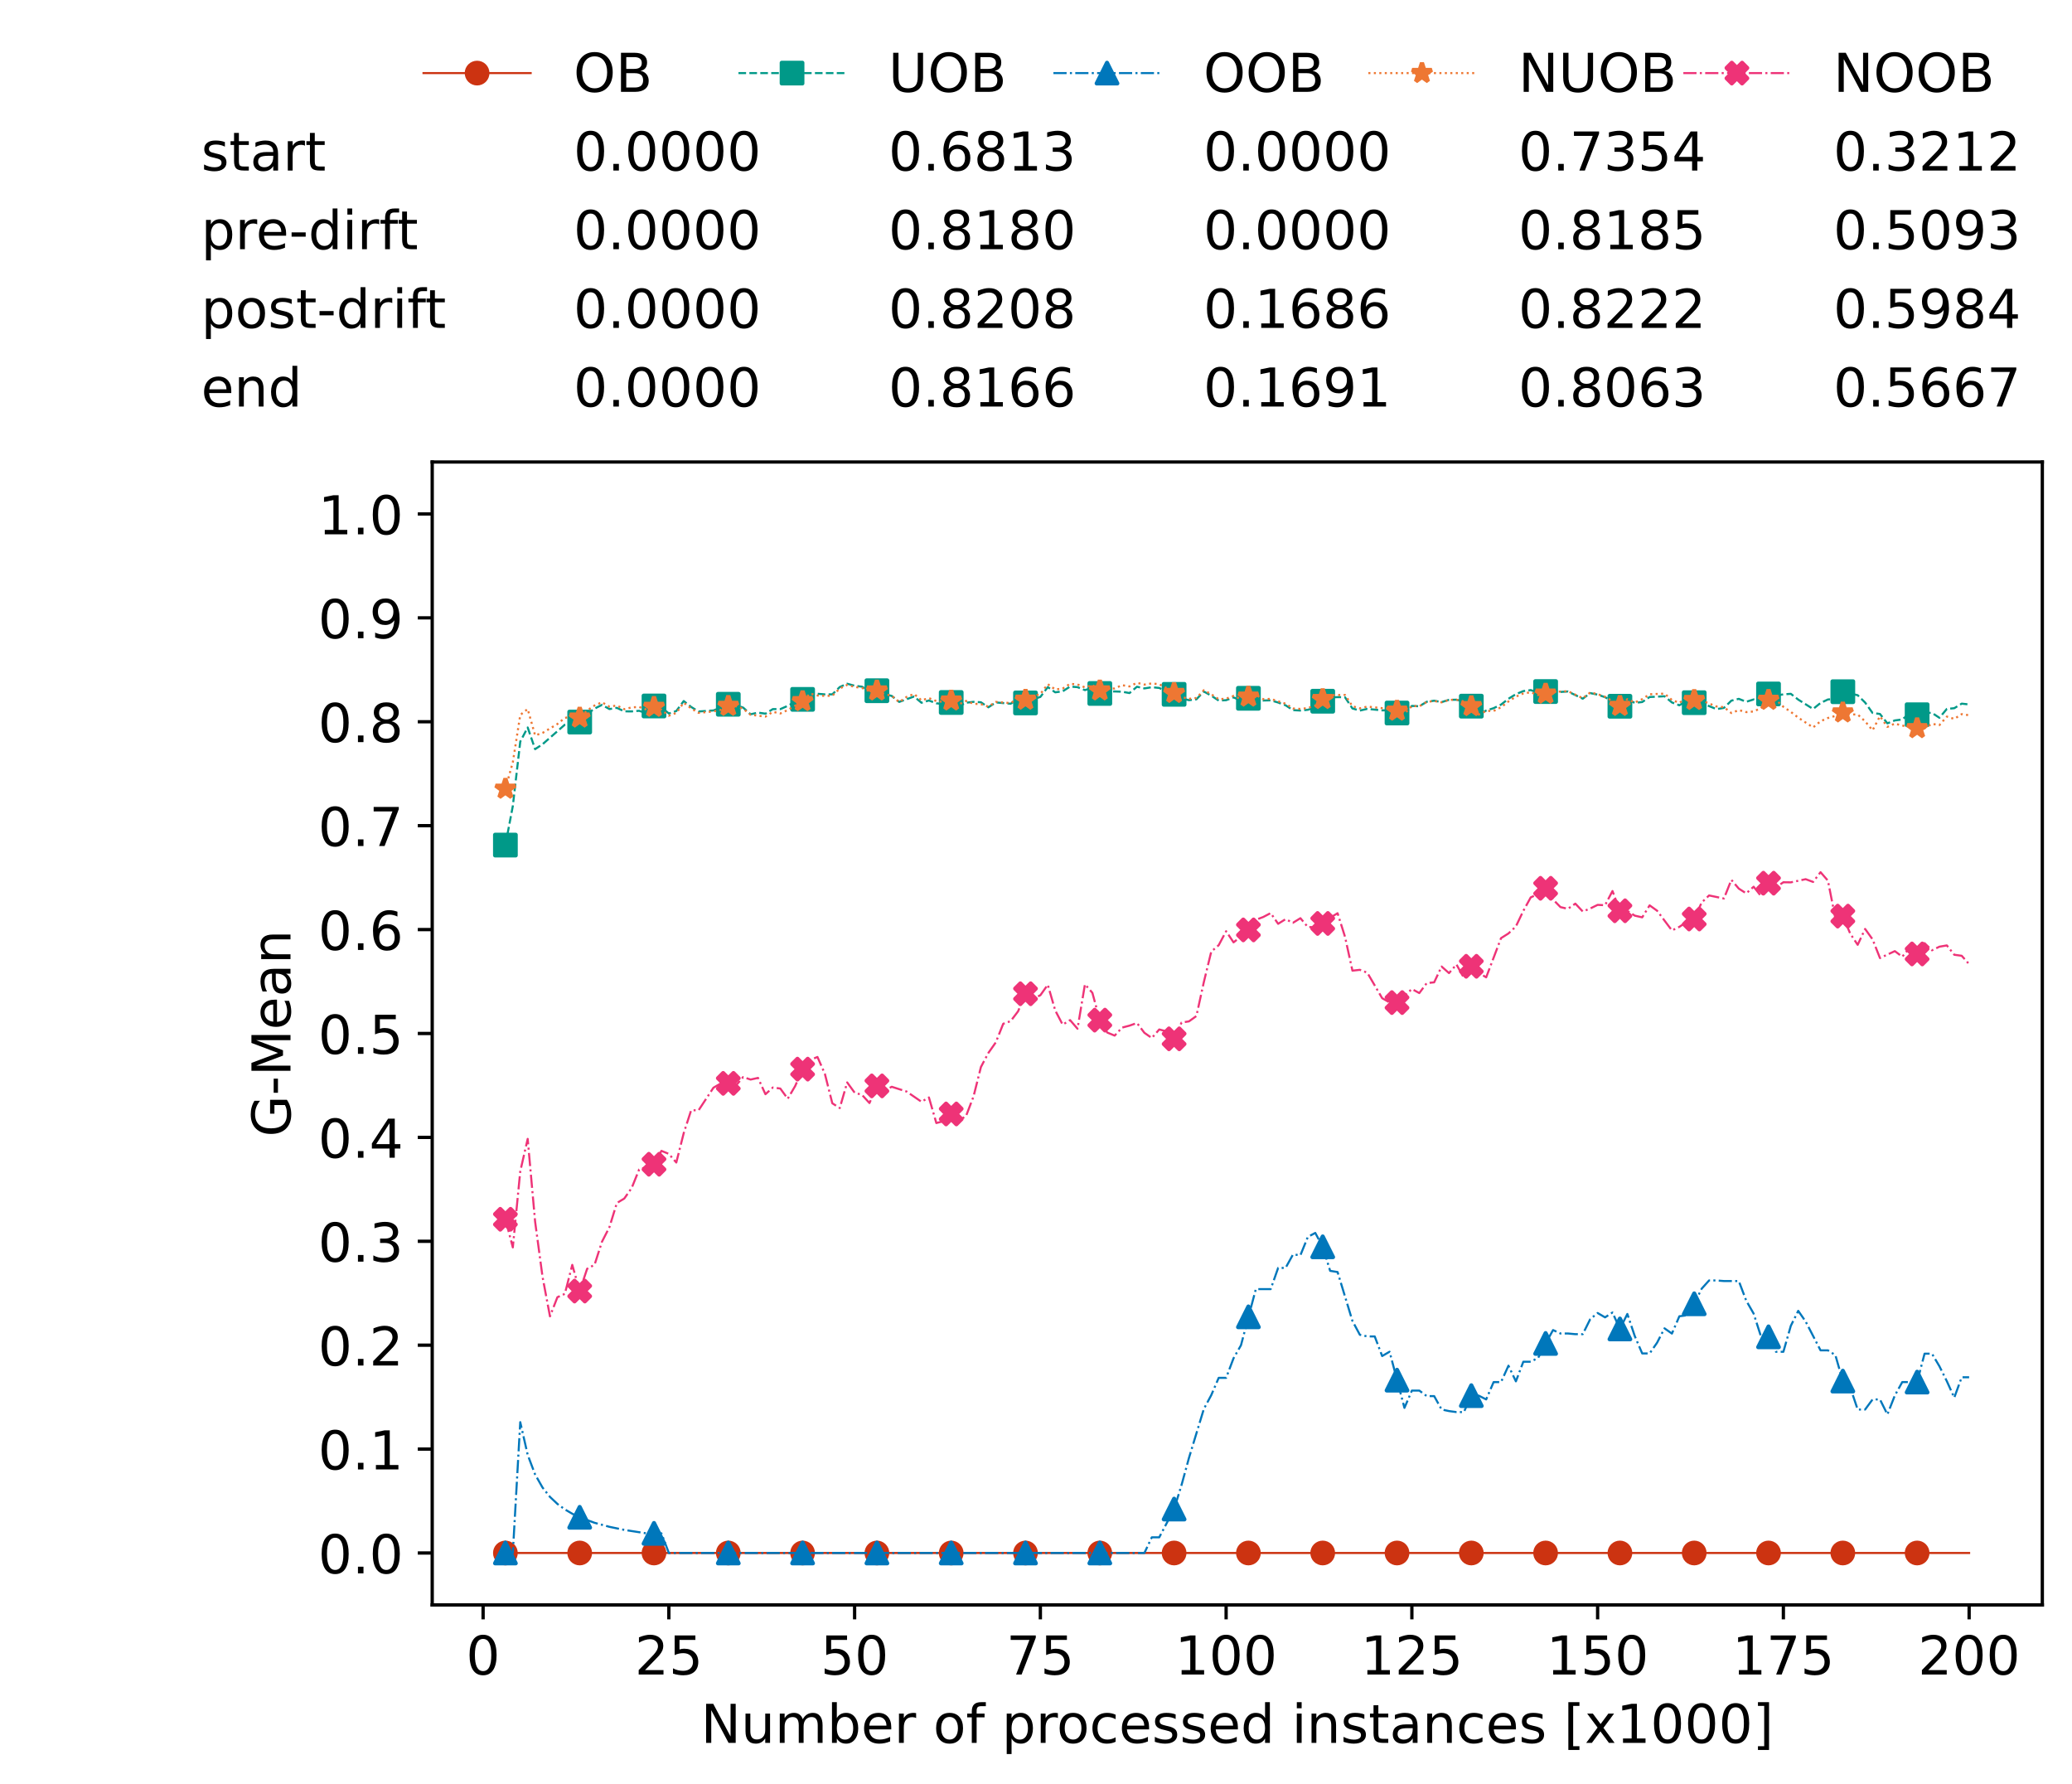 <?xml version="1.0" encoding="utf-8" standalone="no"?>
<!DOCTYPE svg PUBLIC "-//W3C//DTD SVG 1.1//EN"
  "http://www.w3.org/Graphics/SVG/1.1/DTD/svg11.dtd">
<!-- Created with matplotlib (https://matplotlib.org/) -->
<svg height="432.615pt" version="1.1" viewBox="0 0 502.65 432.615" width="502.65pt" xmlns="http://www.w3.org/2000/svg" xmlns:xlink="http://www.w3.org/1999/xlink">
 <defs>
  <style type="text/css">*{stroke-linecap:butt;stroke-linejoin:round;}</style>
 </defs>
 <g id="figure_1">
  <g id="patch_1">
   <path d="M 0 432.615 
L 502.65 432.615 
L 502.65 0 
L 0 0 
z
" style="fill:#ffffff;"/>
  </g>
  <g id="axes_1">
   <g id="patch_2">
    <path d="M 104.85 389.252 
L 495.45 389.252 
L 495.45 112.052 
L 104.85 112.052 
z
" style="fill:#ffffff;"/>
   </g>
   <g id="matplotlib.axis_1">
    <g id="xtick_1">
     <g id="line2d_1">
      <defs>
       <path d="M 0 0 
L 0 3.5 
" id="mcb46996f7e" style="stroke:#000000;stroke-width:0.8;"/>
      </defs>
      <g>
       <use style="stroke:#000000;stroke-width:0.8;" x="117.197" xlink:href="#mcb46996f7e" y="389.252"/>
      </g>
     </g>
     <g id="text_1">
      <!-- 0 -->
      <g transform="translate(113.061 406.13)scale(0.13 -0.13)">
       <defs>
        <path d="M 31.781 66.406 
Q 24.172 66.406 20.328 58.906 
Q 16.5 51.422 16.5 36.375 
Q 16.5 21.391 20.328 13.891 
Q 24.172 6.391 31.781 6.391 
Q 39.453 6.391 43.281 13.891 
Q 47.125 21.391 47.125 36.375 
Q 47.125 51.422 43.281 58.906 
Q 39.453 66.406 31.781 66.406 
z
M 31.781 74.219 
Q 44.047 74.219 50.516 64.516 
Q 56.984 54.828 56.984 36.375 
Q 56.984 17.969 50.516 8.266 
Q 44.047 -1.422 31.781 -1.422 
Q 19.531 -1.422 13.062 8.266 
Q 6.594 17.969 6.594 36.375 
Q 6.594 54.828 13.062 64.516 
Q 19.531 74.219 31.781 74.219 
z
" id="DejaVuSans-48"/>
       </defs>
       <use xlink:href="#DejaVuSans-48"/>
      </g>
     </g>
    </g>
    <g id="xtick_2">
     <g id="line2d_2">
      <g>
       <use style="stroke:#000000;stroke-width:0.8;" x="162.259" xlink:href="#mcb46996f7e" y="389.252"/>
      </g>
     </g>
     <g id="text_2">
      <!-- 25 -->
      <g transform="translate(153.988 406.13)scale(0.13 -0.13)">
       <defs>
        <path d="M 19.188 8.297 
L 53.609 8.297 
L 53.609 0 
L 7.328 0 
L 7.328 8.297 
Q 12.938 14.109 22.625 23.891 
Q 32.328 33.688 34.812 36.531 
Q 39.547 41.844 41.422 45.531 
Q 43.312 49.219 43.312 52.781 
Q 43.312 58.594 39.234 62.25 
Q 35.156 65.922 28.609 65.922 
Q 23.969 65.922 18.812 64.312 
Q 13.672 62.703 7.812 59.422 
L 7.812 69.391 
Q 13.766 71.781 18.938 73 
Q 24.125 74.219 28.422 74.219 
Q 39.75 74.219 46.484 68.547 
Q 53.219 62.891 53.219 53.422 
Q 53.219 48.922 51.531 44.891 
Q 49.859 40.875 45.406 35.406 
Q 44.188 33.984 37.641 27.219 
Q 31.109 20.453 19.188 8.297 
z
" id="DejaVuSans-50"/>
        <path d="M 10.797 72.906 
L 49.516 72.906 
L 49.516 64.594 
L 19.828 64.594 
L 19.828 46.734 
Q 21.969 47.469 24.109 47.828 
Q 26.266 48.188 28.422 48.188 
Q 40.625 48.188 47.75 41.5 
Q 54.891 34.812 54.891 23.391 
Q 54.891 11.625 47.562 5.094 
Q 40.234 -1.422 26.906 -1.422 
Q 22.312 -1.422 17.547 -0.641 
Q 12.797 0.141 7.719 1.703 
L 7.719 11.625 
Q 12.109 9.234 16.797 8.062 
Q 21.484 6.891 26.703 6.891 
Q 35.156 6.891 40.078 11.328 
Q 45.016 15.766 45.016 23.391 
Q 45.016 31 40.078 35.438 
Q 35.156 39.891 26.703 39.891 
Q 22.75 39.891 18.812 39.016 
Q 14.891 38.141 10.797 36.281 
z
" id="DejaVuSans-53"/>
       </defs>
       <use xlink:href="#DejaVuSans-50"/>
       <use x="63.623" xlink:href="#DejaVuSans-53"/>
      </g>
     </g>
    </g>
    <g id="xtick_3">
     <g id="line2d_3">
      <g>
       <use style="stroke:#000000;stroke-width:0.8;" x="207.322" xlink:href="#mcb46996f7e" y="389.252"/>
      </g>
     </g>
     <g id="text_3">
      <!-- 50 -->
      <g transform="translate(199.05 406.13)scale(0.13 -0.13)">
       <use xlink:href="#DejaVuSans-53"/>
       <use x="63.623" xlink:href="#DejaVuSans-48"/>
      </g>
     </g>
    </g>
    <g id="xtick_4">
     <g id="line2d_4">
      <g>
       <use style="stroke:#000000;stroke-width:0.8;" x="252.384" xlink:href="#mcb46996f7e" y="389.252"/>
      </g>
     </g>
     <g id="text_4">
      <!-- 75 -->
      <g transform="translate(244.113 406.13)scale(0.13 -0.13)">
       <defs>
        <path d="M 8.203 72.906 
L 55.078 72.906 
L 55.078 68.703 
L 28.609 0 
L 18.312 0 
L 43.219 64.594 
L 8.203 64.594 
z
" id="DejaVuSans-55"/>
       </defs>
       <use xlink:href="#DejaVuSans-55"/>
       <use x="63.623" xlink:href="#DejaVuSans-53"/>
      </g>
     </g>
    </g>
    <g id="xtick_5">
     <g id="line2d_5">
      <g>
       <use style="stroke:#000000;stroke-width:0.8;" x="297.446" xlink:href="#mcb46996f7e" y="389.252"/>
      </g>
     </g>
     <g id="text_5">
      <!-- 100 -->
      <g transform="translate(285.039 406.13)scale(0.13 -0.13)">
       <defs>
        <path d="M 12.406 8.297 
L 28.516 8.297 
L 28.516 63.922 
L 10.984 60.406 
L 10.984 69.391 
L 28.422 72.906 
L 38.281 72.906 
L 38.281 8.297 
L 54.391 8.297 
L 54.391 0 
L 12.406 0 
z
" id="DejaVuSans-49"/>
       </defs>
       <use xlink:href="#DejaVuSans-49"/>
       <use x="63.623" xlink:href="#DejaVuSans-48"/>
       <use x="127.246" xlink:href="#DejaVuSans-48"/>
      </g>
     </g>
    </g>
    <g id="xtick_6">
     <g id="line2d_6">
      <g>
       <use style="stroke:#000000;stroke-width:0.8;" x="342.509" xlink:href="#mcb46996f7e" y="389.252"/>
      </g>
     </g>
     <g id="text_6">
      <!-- 125 -->
      <g transform="translate(330.102 406.13)scale(0.13 -0.13)">
       <use xlink:href="#DejaVuSans-49"/>
       <use x="63.623" xlink:href="#DejaVuSans-50"/>
       <use x="127.246" xlink:href="#DejaVuSans-53"/>
      </g>
     </g>
    </g>
    <g id="xtick_7">
     <g id="line2d_7">
      <g>
       <use style="stroke:#000000;stroke-width:0.8;" x="387.571" xlink:href="#mcb46996f7e" y="389.252"/>
      </g>
     </g>
     <g id="text_7">
      <!-- 150 -->
      <g transform="translate(375.164 406.13)scale(0.13 -0.13)">
       <use xlink:href="#DejaVuSans-49"/>
       <use x="63.623" xlink:href="#DejaVuSans-53"/>
       <use x="127.246" xlink:href="#DejaVuSans-48"/>
      </g>
     </g>
    </g>
    <g id="xtick_8">
     <g id="line2d_8">
      <g>
       <use style="stroke:#000000;stroke-width:0.8;" x="432.633" xlink:href="#mcb46996f7e" y="389.252"/>
      </g>
     </g>
     <g id="text_8">
      <!-- 175 -->
      <g transform="translate(420.226 406.13)scale(0.13 -0.13)">
       <use xlink:href="#DejaVuSans-49"/>
       <use x="63.623" xlink:href="#DejaVuSans-55"/>
       <use x="127.246" xlink:href="#DejaVuSans-53"/>
      </g>
     </g>
    </g>
    <g id="xtick_9">
     <g id="line2d_9">
      <g>
       <use style="stroke:#000000;stroke-width:0.8;" x="477.695" xlink:href="#mcb46996f7e" y="389.252"/>
      </g>
     </g>
     <g id="text_9">
      <!-- 200 -->
      <g transform="translate(465.289 406.13)scale(0.13 -0.13)">
       <use xlink:href="#DejaVuSans-50"/>
       <use x="63.623" xlink:href="#DejaVuSans-48"/>
       <use x="127.246" xlink:href="#DejaVuSans-48"/>
      </g>
     </g>
    </g>
    <g id="text_10">
     <!-- Number of processed instances [x1000] -->
     <g transform="translate(170.025 422.711)scale(0.13 -0.13)">
      <defs>
       <path d="M 9.812 72.906 
L 23.094 72.906 
L 55.422 11.922 
L 55.422 72.906 
L 64.984 72.906 
L 64.984 0 
L 51.703 0 
L 19.391 60.984 
L 19.391 0 
L 9.812 0 
z
" id="DejaVuSans-78"/>
       <path d="M 8.5 21.578 
L 8.5 54.688 
L 17.484 54.688 
L 17.484 21.922 
Q 17.484 14.156 20.5 10.266 
Q 23.531 6.391 29.594 6.391 
Q 36.859 6.391 41.078 11.031 
Q 45.312 15.672 45.312 23.688 
L 45.312 54.688 
L 54.297 54.688 
L 54.297 0 
L 45.312 0 
L 45.312 8.406 
Q 42.047 3.422 37.719 1 
Q 33.406 -1.422 27.688 -1.422 
Q 18.266 -1.422 13.375 4.438 
Q 8.5 10.297 8.5 21.578 
z
M 31.109 56 
z
" id="DejaVuSans-117"/>
       <path d="M 52 44.188 
Q 55.375 50.25 60.062 53.125 
Q 64.75 56 71.094 56 
Q 79.641 56 84.281 50.016 
Q 88.922 44.047 88.922 33.016 
L 88.922 0 
L 79.891 0 
L 79.891 32.719 
Q 79.891 40.578 77.094 44.375 
Q 74.312 48.188 68.609 48.188 
Q 61.625 48.188 57.562 43.547 
Q 53.516 38.922 53.516 30.906 
L 53.516 0 
L 44.484 0 
L 44.484 32.719 
Q 44.484 40.625 41.703 44.406 
Q 38.922 48.188 33.109 48.188 
Q 26.219 48.188 22.156 43.531 
Q 18.109 38.875 18.109 30.906 
L 18.109 0 
L 9.078 0 
L 9.078 54.688 
L 18.109 54.688 
L 18.109 46.188 
Q 21.188 51.219 25.484 53.609 
Q 29.781 56 35.688 56 
Q 41.656 56 45.828 52.969 
Q 50 49.953 52 44.188 
z
" id="DejaVuSans-109"/>
       <path d="M 48.688 27.297 
Q 48.688 37.203 44.609 42.844 
Q 40.531 48.484 33.406 48.484 
Q 26.266 48.484 22.188 42.844 
Q 18.109 37.203 18.109 27.297 
Q 18.109 17.391 22.188 11.75 
Q 26.266 6.109 33.406 6.109 
Q 40.531 6.109 44.609 11.75 
Q 48.688 17.391 48.688 27.297 
z
M 18.109 46.391 
Q 20.953 51.266 25.266 53.625 
Q 29.594 56 35.594 56 
Q 45.562 56 51.781 48.094 
Q 58.016 40.188 58.016 27.297 
Q 58.016 14.406 51.781 6.484 
Q 45.562 -1.422 35.594 -1.422 
Q 29.594 -1.422 25.266 0.953 
Q 20.953 3.328 18.109 8.203 
L 18.109 0 
L 9.078 0 
L 9.078 75.984 
L 18.109 75.984 
z
" id="DejaVuSans-98"/>
       <path d="M 56.203 29.594 
L 56.203 25.203 
L 14.891 25.203 
Q 15.484 15.922 20.484 11.062 
Q 25.484 6.203 34.422 6.203 
Q 39.594 6.203 44.453 7.469 
Q 49.312 8.734 54.109 11.281 
L 54.109 2.781 
Q 49.266 0.734 44.188 -0.344 
Q 39.109 -1.422 33.891 -1.422 
Q 20.797 -1.422 13.156 6.188 
Q 5.516 13.812 5.516 26.812 
Q 5.516 40.234 12.766 48.109 
Q 20.016 56 32.328 56 
Q 43.359 56 49.781 48.891 
Q 56.203 41.797 56.203 29.594 
z
M 47.219 32.234 
Q 47.125 39.594 43.094 43.984 
Q 39.062 48.391 32.422 48.391 
Q 24.906 48.391 20.391 44.141 
Q 15.875 39.891 15.188 32.172 
z
" id="DejaVuSans-101"/>
       <path d="M 41.109 46.297 
Q 39.594 47.172 37.812 47.578 
Q 36.031 48 33.891 48 
Q 26.266 48 22.188 43.047 
Q 18.109 38.094 18.109 28.812 
L 18.109 0 
L 9.078 0 
L 9.078 54.688 
L 18.109 54.688 
L 18.109 46.188 
Q 20.953 51.172 25.484 53.578 
Q 30.031 56 36.531 56 
Q 37.453 56 38.578 55.875 
Q 39.703 55.766 41.062 55.516 
z
" id="DejaVuSans-114"/>
       <path id="DejaVuSans-32"/>
       <path d="M 30.609 48.391 
Q 23.391 48.391 19.188 42.75 
Q 14.984 37.109 14.984 27.297 
Q 14.984 17.484 19.156 11.844 
Q 23.344 6.203 30.609 6.203 
Q 37.797 6.203 41.984 11.859 
Q 46.188 17.531 46.188 27.297 
Q 46.188 37.016 41.984 42.703 
Q 37.797 48.391 30.609 48.391 
z
M 30.609 56 
Q 42.328 56 49.016 48.375 
Q 55.719 40.766 55.719 27.297 
Q 55.719 13.875 49.016 6.219 
Q 42.328 -1.422 30.609 -1.422 
Q 18.844 -1.422 12.172 6.219 
Q 5.516 13.875 5.516 27.297 
Q 5.516 40.766 12.172 48.375 
Q 18.844 56 30.609 56 
z
" id="DejaVuSans-111"/>
       <path d="M 37.109 75.984 
L 37.109 68.5 
L 28.516 68.5 
Q 23.688 68.5 21.797 66.547 
Q 19.922 64.594 19.922 59.516 
L 19.922 54.688 
L 34.719 54.688 
L 34.719 47.703 
L 19.922 47.703 
L 19.922 0 
L 10.891 0 
L 10.891 47.703 
L 2.297 47.703 
L 2.297 54.688 
L 10.891 54.688 
L 10.891 58.5 
Q 10.891 67.625 15.141 71.797 
Q 19.391 75.984 28.609 75.984 
z
" id="DejaVuSans-102"/>
       <path d="M 18.109 8.203 
L 18.109 -20.797 
L 9.078 -20.797 
L 9.078 54.688 
L 18.109 54.688 
L 18.109 46.391 
Q 20.953 51.266 25.266 53.625 
Q 29.594 56 35.594 56 
Q 45.562 56 51.781 48.094 
Q 58.016 40.188 58.016 27.297 
Q 58.016 14.406 51.781 6.484 
Q 45.562 -1.422 35.594 -1.422 
Q 29.594 -1.422 25.266 0.953 
Q 20.953 3.328 18.109 8.203 
z
M 48.688 27.297 
Q 48.688 37.203 44.609 42.844 
Q 40.531 48.484 33.406 48.484 
Q 26.266 48.484 22.188 42.844 
Q 18.109 37.203 18.109 27.297 
Q 18.109 17.391 22.188 11.75 
Q 26.266 6.109 33.406 6.109 
Q 40.531 6.109 44.609 11.75 
Q 48.688 17.391 48.688 27.297 
z
" id="DejaVuSans-112"/>
       <path d="M 48.781 52.594 
L 48.781 44.188 
Q 44.969 46.297 41.141 47.344 
Q 37.312 48.391 33.406 48.391 
Q 24.656 48.391 19.812 42.844 
Q 14.984 37.312 14.984 27.297 
Q 14.984 17.281 19.812 11.734 
Q 24.656 6.203 33.406 6.203 
Q 37.312 6.203 41.141 7.25 
Q 44.969 8.297 48.781 10.406 
L 48.781 2.094 
Q 45.016 0.344 40.984 -0.531 
Q 36.969 -1.422 32.422 -1.422 
Q 20.062 -1.422 12.781 6.344 
Q 5.516 14.109 5.516 27.297 
Q 5.516 40.672 12.859 48.328 
Q 20.219 56 33.016 56 
Q 37.156 56 41.109 55.141 
Q 45.062 54.297 48.781 52.594 
z
" id="DejaVuSans-99"/>
       <path d="M 44.281 53.078 
L 44.281 44.578 
Q 40.484 46.531 36.375 47.5 
Q 32.281 48.484 27.875 48.484 
Q 21.188 48.484 17.844 46.438 
Q 14.5 44.391 14.5 40.281 
Q 14.5 37.156 16.891 35.375 
Q 19.281 33.594 26.516 31.984 
L 29.594 31.297 
Q 39.156 29.25 43.188 25.516 
Q 47.219 21.781 47.219 15.094 
Q 47.219 7.469 41.188 3.016 
Q 35.156 -1.422 24.609 -1.422 
Q 20.219 -1.422 15.453 -0.562 
Q 10.688 0.297 5.422 2 
L 5.422 11.281 
Q 10.406 8.688 15.234 7.391 
Q 20.062 6.109 24.812 6.109 
Q 31.156 6.109 34.562 8.281 
Q 37.984 10.453 37.984 14.406 
Q 37.984 18.062 35.516 20.016 
Q 33.062 21.969 24.703 23.781 
L 21.578 24.516 
Q 13.234 26.266 9.516 29.906 
Q 5.812 33.547 5.812 39.891 
Q 5.812 47.609 11.281 51.797 
Q 16.75 56 26.812 56 
Q 31.781 56 36.172 55.266 
Q 40.578 54.547 44.281 53.078 
z
" id="DejaVuSans-115"/>
       <path d="M 45.406 46.391 
L 45.406 75.984 
L 54.391 75.984 
L 54.391 0 
L 45.406 0 
L 45.406 8.203 
Q 42.578 3.328 38.25 0.953 
Q 33.938 -1.422 27.875 -1.422 
Q 17.969 -1.422 11.734 6.484 
Q 5.516 14.406 5.516 27.297 
Q 5.516 40.188 11.734 48.094 
Q 17.969 56 27.875 56 
Q 33.938 56 38.25 53.625 
Q 42.578 51.266 45.406 46.391 
z
M 14.797 27.297 
Q 14.797 17.391 18.875 11.75 
Q 22.953 6.109 30.078 6.109 
Q 37.203 6.109 41.297 11.75 
Q 45.406 17.391 45.406 27.297 
Q 45.406 37.203 41.297 42.844 
Q 37.203 48.484 30.078 48.484 
Q 22.953 48.484 18.875 42.844 
Q 14.797 37.203 14.797 27.297 
z
" id="DejaVuSans-100"/>
       <path d="M 9.422 54.688 
L 18.406 54.688 
L 18.406 0 
L 9.422 0 
z
M 9.422 75.984 
L 18.406 75.984 
L 18.406 64.594 
L 9.422 64.594 
z
" id="DejaVuSans-105"/>
       <path d="M 54.891 33.016 
L 54.891 0 
L 45.906 0 
L 45.906 32.719 
Q 45.906 40.484 42.875 44.328 
Q 39.844 48.188 33.797 48.188 
Q 26.516 48.188 22.312 43.547 
Q 18.109 38.922 18.109 30.906 
L 18.109 0 
L 9.078 0 
L 9.078 54.688 
L 18.109 54.688 
L 18.109 46.188 
Q 21.344 51.125 25.703 53.562 
Q 30.078 56 35.797 56 
Q 45.219 56 50.047 50.172 
Q 54.891 44.344 54.891 33.016 
z
" id="DejaVuSans-110"/>
       <path d="M 18.312 70.219 
L 18.312 54.688 
L 36.812 54.688 
L 36.812 47.703 
L 18.312 47.703 
L 18.312 18.016 
Q 18.312 11.328 20.141 9.422 
Q 21.969 7.516 27.594 7.516 
L 36.812 7.516 
L 36.812 0 
L 27.594 0 
Q 17.188 0 13.234 3.875 
Q 9.281 7.766 9.281 18.016 
L 9.281 47.703 
L 2.688 47.703 
L 2.688 54.688 
L 9.281 54.688 
L 9.281 70.219 
z
" id="DejaVuSans-116"/>
       <path d="M 34.281 27.484 
Q 23.391 27.484 19.188 25 
Q 14.984 22.516 14.984 16.5 
Q 14.984 11.719 18.141 8.906 
Q 21.297 6.109 26.703 6.109 
Q 34.188 6.109 38.703 11.406 
Q 43.219 16.703 43.219 25.484 
L 43.219 27.484 
z
M 52.203 31.203 
L 52.203 0 
L 43.219 0 
L 43.219 8.297 
Q 40.141 3.328 35.547 0.953 
Q 30.953 -1.422 24.312 -1.422 
Q 15.922 -1.422 10.953 3.297 
Q 6 8.016 6 15.922 
Q 6 25.141 12.172 29.828 
Q 18.359 34.516 30.609 34.516 
L 43.219 34.516 
L 43.219 35.406 
Q 43.219 41.609 39.141 45 
Q 35.062 48.391 27.688 48.391 
Q 23 48.391 18.547 47.266 
Q 14.109 46.141 10.016 43.891 
L 10.016 52.203 
Q 14.938 54.109 19.578 55.047 
Q 24.219 56 28.609 56 
Q 40.484 56 46.344 49.844 
Q 52.203 43.703 52.203 31.203 
z
" id="DejaVuSans-97"/>
       <path d="M 8.594 75.984 
L 29.297 75.984 
L 29.297 69 
L 17.578 69 
L 17.578 -6.203 
L 29.297 -6.203 
L 29.297 -13.188 
L 8.594 -13.188 
z
" id="DejaVuSans-91"/>
       <path d="M 54.891 54.688 
L 35.109 28.078 
L 55.906 0 
L 45.312 0 
L 29.391 21.484 
L 13.484 0 
L 2.875 0 
L 24.125 28.609 
L 4.688 54.688 
L 15.281 54.688 
L 29.781 35.203 
L 44.281 54.688 
z
" id="DejaVuSans-120"/>
       <path d="M 30.422 75.984 
L 30.422 -13.188 
L 9.719 -13.188 
L 9.719 -6.203 
L 21.391 -6.203 
L 21.391 69 
L 9.719 69 
L 9.719 75.984 
z
" id="DejaVuSans-93"/>
      </defs>
      <use xlink:href="#DejaVuSans-78"/>
      <use x="74.805" xlink:href="#DejaVuSans-117"/>
      <use x="138.184" xlink:href="#DejaVuSans-109"/>
      <use x="235.596" xlink:href="#DejaVuSans-98"/>
      <use x="299.072" xlink:href="#DejaVuSans-101"/>
      <use x="360.596" xlink:href="#DejaVuSans-114"/>
      <use x="401.709" xlink:href="#DejaVuSans-32"/>
      <use x="433.496" xlink:href="#DejaVuSans-111"/>
      <use x="494.678" xlink:href="#DejaVuSans-102"/>
      <use x="529.883" xlink:href="#DejaVuSans-32"/>
      <use x="561.67" xlink:href="#DejaVuSans-112"/>
      <use x="625.146" xlink:href="#DejaVuSans-114"/>
      <use x="664.01" xlink:href="#DejaVuSans-111"/>
      <use x="725.191" xlink:href="#DejaVuSans-99"/>
      <use x="780.172" xlink:href="#DejaVuSans-101"/>
      <use x="841.695" xlink:href="#DejaVuSans-115"/>
      <use x="893.795" xlink:href="#DejaVuSans-115"/>
      <use x="945.895" xlink:href="#DejaVuSans-101"/>
      <use x="1007.418" xlink:href="#DejaVuSans-100"/>
      <use x="1070.895" xlink:href="#DejaVuSans-32"/>
      <use x="1102.682" xlink:href="#DejaVuSans-105"/>
      <use x="1130.465" xlink:href="#DejaVuSans-110"/>
      <use x="1193.844" xlink:href="#DejaVuSans-115"/>
      <use x="1245.943" xlink:href="#DejaVuSans-116"/>
      <use x="1285.152" xlink:href="#DejaVuSans-97"/>
      <use x="1346.432" xlink:href="#DejaVuSans-110"/>
      <use x="1409.811" xlink:href="#DejaVuSans-99"/>
      <use x="1464.791" xlink:href="#DejaVuSans-101"/>
      <use x="1526.314" xlink:href="#DejaVuSans-115"/>
      <use x="1578.414" xlink:href="#DejaVuSans-32"/>
      <use x="1610.201" xlink:href="#DejaVuSans-91"/>
      <use x="1649.215" xlink:href="#DejaVuSans-120"/>
      <use x="1708.395" xlink:href="#DejaVuSans-49"/>
      <use x="1772.018" xlink:href="#DejaVuSans-48"/>
      <use x="1835.641" xlink:href="#DejaVuSans-48"/>
      <use x="1899.264" xlink:href="#DejaVuSans-48"/>
      <use x="1962.887" xlink:href="#DejaVuSans-93"/>
     </g>
    </g>
   </g>
   <g id="matplotlib.axis_2">
    <g id="ytick_1">
     <g id="line2d_10">
      <defs>
       <path d="M 0 0 
L -3.5 0 
" id="mc9418cd4f8" style="stroke:#000000;stroke-width:0.8;"/>
      </defs>
      <g>
       <use style="stroke:#000000;stroke-width:0.8;" x="104.85" xlink:href="#mc9418cd4f8" y="376.652"/>
      </g>
     </g>
     <g id="text_11">
      <!-- 0.0 -->
      <g transform="translate(77.176 381.591)scale(0.13 -0.13)">
       <defs>
        <path d="M 10.688 12.406 
L 21 12.406 
L 21 0 
L 10.688 0 
z
" id="DejaVuSans-46"/>
       </defs>
       <use xlink:href="#DejaVuSans-48"/>
       <use x="63.623" xlink:href="#DejaVuSans-46"/>
       <use x="95.41" xlink:href="#DejaVuSans-48"/>
      </g>
     </g>
    </g>
    <g id="ytick_2">
     <g id="line2d_11">
      <g>
       <use style="stroke:#000000;stroke-width:0.8;" x="104.85" xlink:href="#mc9418cd4f8" y="351.452"/>
      </g>
     </g>
     <g id="text_12">
      <!-- 0.1 -->
      <g transform="translate(77.176 356.391)scale(0.13 -0.13)">
       <use xlink:href="#DejaVuSans-48"/>
       <use x="63.623" xlink:href="#DejaVuSans-46"/>
       <use x="95.41" xlink:href="#DejaVuSans-49"/>
      </g>
     </g>
    </g>
    <g id="ytick_3">
     <g id="line2d_12">
      <g>
       <use style="stroke:#000000;stroke-width:0.8;" x="104.85" xlink:href="#mc9418cd4f8" y="326.252"/>
      </g>
     </g>
     <g id="text_13">
      <!-- 0.2 -->
      <g transform="translate(77.176 331.191)scale(0.13 -0.13)">
       <use xlink:href="#DejaVuSans-48"/>
       <use x="63.623" xlink:href="#DejaVuSans-46"/>
       <use x="95.41" xlink:href="#DejaVuSans-50"/>
      </g>
     </g>
    </g>
    <g id="ytick_4">
     <g id="line2d_13">
      <g>
       <use style="stroke:#000000;stroke-width:0.8;" x="104.85" xlink:href="#mc9418cd4f8" y="301.052"/>
      </g>
     </g>
     <g id="text_14">
      <!-- 0.3 -->
      <g transform="translate(77.176 305.991)scale(0.13 -0.13)">
       <defs>
        <path d="M 40.578 39.312 
Q 47.656 37.797 51.625 33 
Q 55.609 28.219 55.609 21.188 
Q 55.609 10.406 48.188 4.484 
Q 40.766 -1.422 27.094 -1.422 
Q 22.516 -1.422 17.656 -0.516 
Q 12.797 0.391 7.625 2.203 
L 7.625 11.719 
Q 11.719 9.328 16.594 8.109 
Q 21.484 6.891 26.812 6.891 
Q 36.078 6.891 40.938 10.547 
Q 45.797 14.203 45.797 21.188 
Q 45.797 27.641 41.281 31.266 
Q 36.766 34.906 28.719 34.906 
L 20.219 34.906 
L 20.219 43.016 
L 29.109 43.016 
Q 36.375 43.016 40.234 45.922 
Q 44.094 48.828 44.094 54.297 
Q 44.094 59.906 40.109 62.906 
Q 36.141 65.922 28.719 65.922 
Q 24.656 65.922 20.016 65.031 
Q 15.375 64.156 9.812 62.312 
L 9.812 71.094 
Q 15.438 72.656 20.344 73.438 
Q 25.25 74.219 29.594 74.219 
Q 40.828 74.219 47.359 69.109 
Q 53.906 64.016 53.906 55.328 
Q 53.906 49.266 50.438 45.094 
Q 46.969 40.922 40.578 39.312 
z
" id="DejaVuSans-51"/>
       </defs>
       <use xlink:href="#DejaVuSans-48"/>
       <use x="63.623" xlink:href="#DejaVuSans-46"/>
       <use x="95.41" xlink:href="#DejaVuSans-51"/>
      </g>
     </g>
    </g>
    <g id="ytick_5">
     <g id="line2d_14">
      <g>
       <use style="stroke:#000000;stroke-width:0.8;" x="104.85" xlink:href="#mc9418cd4f8" y="275.852"/>
      </g>
     </g>
     <g id="text_15">
      <!-- 0.4 -->
      <g transform="translate(77.176 280.791)scale(0.13 -0.13)">
       <defs>
        <path d="M 37.797 64.312 
L 12.891 25.391 
L 37.797 25.391 
z
M 35.203 72.906 
L 47.609 72.906 
L 47.609 25.391 
L 58.016 25.391 
L 58.016 17.188 
L 47.609 17.188 
L 47.609 0 
L 37.797 0 
L 37.797 17.188 
L 4.891 17.188 
L 4.891 26.703 
z
" id="DejaVuSans-52"/>
       </defs>
       <use xlink:href="#DejaVuSans-48"/>
       <use x="63.623" xlink:href="#DejaVuSans-46"/>
       <use x="95.41" xlink:href="#DejaVuSans-52"/>
      </g>
     </g>
    </g>
    <g id="ytick_6">
     <g id="line2d_15">
      <g>
       <use style="stroke:#000000;stroke-width:0.8;" x="104.85" xlink:href="#mc9418cd4f8" y="250.652"/>
      </g>
     </g>
     <g id="text_16">
      <!-- 0.5 -->
      <g transform="translate(77.176 255.591)scale(0.13 -0.13)">
       <use xlink:href="#DejaVuSans-48"/>
       <use x="63.623" xlink:href="#DejaVuSans-46"/>
       <use x="95.41" xlink:href="#DejaVuSans-53"/>
      </g>
     </g>
    </g>
    <g id="ytick_7">
     <g id="line2d_16">
      <g>
       <use style="stroke:#000000;stroke-width:0.8;" x="104.85" xlink:href="#mc9418cd4f8" y="225.452"/>
      </g>
     </g>
     <g id="text_17">
      <!-- 0.6 -->
      <g transform="translate(77.176 230.391)scale(0.13 -0.13)">
       <defs>
        <path d="M 33.016 40.375 
Q 26.375 40.375 22.484 35.828 
Q 18.609 31.297 18.609 23.391 
Q 18.609 15.531 22.484 10.953 
Q 26.375 6.391 33.016 6.391 
Q 39.656 6.391 43.531 10.953 
Q 47.406 15.531 47.406 23.391 
Q 47.406 31.297 43.531 35.828 
Q 39.656 40.375 33.016 40.375 
z
M 52.594 71.297 
L 52.594 62.312 
Q 48.875 64.062 45.094 64.984 
Q 41.312 65.922 37.594 65.922 
Q 27.828 65.922 22.672 59.328 
Q 17.531 52.734 16.797 39.406 
Q 19.672 43.656 24.016 45.922 
Q 28.375 48.188 33.594 48.188 
Q 44.578 48.188 50.953 41.516 
Q 57.328 34.859 57.328 23.391 
Q 57.328 12.156 50.688 5.359 
Q 44.047 -1.422 33.016 -1.422 
Q 20.359 -1.422 13.672 8.266 
Q 6.984 17.969 6.984 36.375 
Q 6.984 53.656 15.188 63.938 
Q 23.391 74.219 37.203 74.219 
Q 40.922 74.219 44.703 73.484 
Q 48.484 72.75 52.594 71.297 
z
" id="DejaVuSans-54"/>
       </defs>
       <use xlink:href="#DejaVuSans-48"/>
       <use x="63.623" xlink:href="#DejaVuSans-46"/>
       <use x="95.41" xlink:href="#DejaVuSans-54"/>
      </g>
     </g>
    </g>
    <g id="ytick_8">
     <g id="line2d_17">
      <g>
       <use style="stroke:#000000;stroke-width:0.8;" x="104.85" xlink:href="#mc9418cd4f8" y="200.252"/>
      </g>
     </g>
     <g id="text_18">
      <!-- 0.7 -->
      <g transform="translate(77.176 205.191)scale(0.13 -0.13)">
       <use xlink:href="#DejaVuSans-48"/>
       <use x="63.623" xlink:href="#DejaVuSans-46"/>
       <use x="95.41" xlink:href="#DejaVuSans-55"/>
      </g>
     </g>
    </g>
    <g id="ytick_9">
     <g id="line2d_18">
      <g>
       <use style="stroke:#000000;stroke-width:0.8;" x="104.85" xlink:href="#mc9418cd4f8" y="175.052"/>
      </g>
     </g>
     <g id="text_19">
      <!-- 0.8 -->
      <g transform="translate(77.176 179.991)scale(0.13 -0.13)">
       <defs>
        <path d="M 31.781 34.625 
Q 24.75 34.625 20.719 30.859 
Q 16.703 27.094 16.703 20.516 
Q 16.703 13.922 20.719 10.156 
Q 24.75 6.391 31.781 6.391 
Q 38.812 6.391 42.859 10.172 
Q 46.922 13.969 46.922 20.516 
Q 46.922 27.094 42.891 30.859 
Q 38.875 34.625 31.781 34.625 
z
M 21.922 38.812 
Q 15.578 40.375 12.031 44.719 
Q 8.5 49.078 8.5 55.328 
Q 8.5 64.062 14.719 69.141 
Q 20.953 74.219 31.781 74.219 
Q 42.672 74.219 48.875 69.141 
Q 55.078 64.062 55.078 55.328 
Q 55.078 49.078 51.531 44.719 
Q 48 40.375 41.703 38.812 
Q 48.828 37.156 52.797 32.312 
Q 56.781 27.484 56.781 20.516 
Q 56.781 9.906 50.312 4.234 
Q 43.844 -1.422 31.781 -1.422 
Q 19.734 -1.422 13.25 4.234 
Q 6.781 9.906 6.781 20.516 
Q 6.781 27.484 10.781 32.312 
Q 14.797 37.156 21.922 38.812 
z
M 18.312 54.391 
Q 18.312 48.734 21.844 45.562 
Q 25.391 42.391 31.781 42.391 
Q 38.141 42.391 41.719 45.562 
Q 45.312 48.734 45.312 54.391 
Q 45.312 60.062 41.719 63.234 
Q 38.141 66.406 31.781 66.406 
Q 25.391 66.406 21.844 63.234 
Q 18.312 60.062 18.312 54.391 
z
" id="DejaVuSans-56"/>
       </defs>
       <use xlink:href="#DejaVuSans-48"/>
       <use x="63.623" xlink:href="#DejaVuSans-46"/>
       <use x="95.41" xlink:href="#DejaVuSans-56"/>
      </g>
     </g>
    </g>
    <g id="ytick_10">
     <g id="line2d_19">
      <g>
       <use style="stroke:#000000;stroke-width:0.8;" x="104.85" xlink:href="#mc9418cd4f8" y="149.852"/>
      </g>
     </g>
     <g id="text_20">
      <!-- 0.9 -->
      <g transform="translate(77.176 154.791)scale(0.13 -0.13)">
       <defs>
        <path d="M 10.984 1.516 
L 10.984 10.5 
Q 14.703 8.734 18.5 7.812 
Q 22.312 6.891 25.984 6.891 
Q 35.75 6.891 40.891 13.453 
Q 46.047 20.016 46.781 33.406 
Q 43.953 29.203 39.594 26.953 
Q 35.25 24.703 29.984 24.703 
Q 19.047 24.703 12.672 31.312 
Q 6.297 37.938 6.297 49.422 
Q 6.297 60.641 12.938 67.422 
Q 19.578 74.219 30.609 74.219 
Q 43.266 74.219 49.922 64.516 
Q 56.594 54.828 56.594 36.375 
Q 56.594 19.141 48.406 8.859 
Q 40.234 -1.422 26.422 -1.422 
Q 22.703 -1.422 18.891 -0.688 
Q 15.094 0.047 10.984 1.516 
z
M 30.609 32.422 
Q 37.25 32.422 41.125 36.953 
Q 45.016 41.5 45.016 49.422 
Q 45.016 57.281 41.125 61.844 
Q 37.25 66.406 30.609 66.406 
Q 23.969 66.406 20.094 61.844 
Q 16.219 57.281 16.219 49.422 
Q 16.219 41.5 20.094 36.953 
Q 23.969 32.422 30.609 32.422 
z
" id="DejaVuSans-57"/>
       </defs>
       <use xlink:href="#DejaVuSans-48"/>
       <use x="63.623" xlink:href="#DejaVuSans-46"/>
       <use x="95.41" xlink:href="#DejaVuSans-57"/>
      </g>
     </g>
    </g>
    <g id="ytick_11">
     <g id="line2d_20">
      <g>
       <use style="stroke:#000000;stroke-width:0.8;" x="104.85" xlink:href="#mc9418cd4f8" y="124.652"/>
      </g>
     </g>
     <g id="text_21">
      <!-- 1.0 -->
      <g transform="translate(77.176 129.591)scale(0.13 -0.13)">
       <use xlink:href="#DejaVuSans-49"/>
       <use x="63.623" xlink:href="#DejaVuSans-46"/>
       <use x="95.41" xlink:href="#DejaVuSans-48"/>
      </g>
     </g>
    </g>
    <g id="text_22">
     <!-- G-Mean -->
     <g transform="translate(70.472 275.744)rotate(-90)scale(0.13 -0.13)">
      <defs>
       <path d="M 59.516 10.406 
L 59.516 29.984 
L 43.406 29.984 
L 43.406 38.094 
L 69.281 38.094 
L 69.281 6.781 
Q 63.578 2.734 56.688 0.656 
Q 49.812 -1.422 42 -1.422 
Q 24.906 -1.422 15.25 8.562 
Q 5.609 18.562 5.609 36.375 
Q 5.609 54.25 15.25 64.234 
Q 24.906 74.219 42 74.219 
Q 49.125 74.219 55.547 72.453 
Q 61.969 70.703 67.391 67.281 
L 67.391 56.781 
Q 61.922 61.422 55.766 63.766 
Q 49.609 66.109 42.828 66.109 
Q 29.438 66.109 22.719 58.641 
Q 16.016 51.172 16.016 36.375 
Q 16.016 21.625 22.719 14.156 
Q 29.438 6.688 42.828 6.688 
Q 48.047 6.688 52.141 7.594 
Q 56.25 8.5 59.516 10.406 
z
" id="DejaVuSans-71"/>
       <path d="M 4.891 31.391 
L 31.203 31.391 
L 31.203 23.391 
L 4.891 23.391 
z
" id="DejaVuSans-45"/>
       <path d="M 9.812 72.906 
L 24.516 72.906 
L 43.109 23.297 
L 61.812 72.906 
L 76.516 72.906 
L 76.516 0 
L 66.891 0 
L 66.891 64.016 
L 48.094 14.016 
L 38.188 14.016 
L 19.391 64.016 
L 19.391 0 
L 9.812 0 
z
" id="DejaVuSans-77"/>
      </defs>
      <use xlink:href="#DejaVuSans-71"/>
      <use x="77.49" xlink:href="#DejaVuSans-45"/>
      <use x="113.574" xlink:href="#DejaVuSans-77"/>
      <use x="199.854" xlink:href="#DejaVuSans-101"/>
      <use x="261.377" xlink:href="#DejaVuSans-97"/>
      <use x="322.656" xlink:href="#DejaVuSans-110"/>
     </g>
    </g>
   </g>
   <g id="line2d_21"/>
   <g id="line2d_22"/>
   <g id="line2d_23"/>
   <g id="line2d_24"/>
   <g id="line2d_25"/>
   <g id="line2d_26">
    <path clip-path="url(#p4393c65eb4)" d="M 122.605 376.652 
L 477.695 376.652 
L 477.695 376.652 
" style="fill:none;stroke:#cc3311;stroke-linecap:square;stroke-width:0.5;"/>
    <defs>
     <path d="M 0 2.5 
C 0.663 2.5 1.299 2.237 1.768 1.768 
C 2.237 1.299 2.5 0.663 2.5 0 
C 2.5 -0.663 2.237 -1.299 1.768 -1.768 
C 1.299 -2.237 0.663 -2.5 0 -2.5 
C -0.663 -2.5 -1.299 -2.237 -1.768 -1.768 
C -2.237 -1.299 -2.5 -0.663 -2.5 0 
C -2.5 0.663 -2.237 1.299 -1.768 1.768 
C -1.299 2.237 -0.663 2.5 0 2.5 
z
" id="mb62d631bd4" style="stroke:#cc3311;"/>
    </defs>
    <g clip-path="url(#p4393c65eb4)">
     <use style="fill:#cc3311;stroke:#cc3311;" x="122.605" xlink:href="#mb62d631bd4" y="376.652"/>
     <use style="fill:#cc3311;stroke:#cc3311;" x="140.629" xlink:href="#mb62d631bd4" y="376.652"/>
     <use style="fill:#cc3311;stroke:#cc3311;" x="158.654" xlink:href="#mb62d631bd4" y="376.652"/>
     <use style="fill:#cc3311;stroke:#cc3311;" x="176.679" xlink:href="#mb62d631bd4" y="376.652"/>
     <use style="fill:#cc3311;stroke:#cc3311;" x="194.704" xlink:href="#mb62d631bd4" y="376.652"/>
     <use style="fill:#cc3311;stroke:#cc3311;" x="212.729" xlink:href="#mb62d631bd4" y="376.652"/>
     <use style="fill:#cc3311;stroke:#cc3311;" x="230.754" xlink:href="#mb62d631bd4" y="376.652"/>
     <use style="fill:#cc3311;stroke:#cc3311;" x="248.779" xlink:href="#mb62d631bd4" y="376.652"/>
     <use style="fill:#cc3311;stroke:#cc3311;" x="266.804" xlink:href="#mb62d631bd4" y="376.652"/>
     <use style="fill:#cc3311;stroke:#cc3311;" x="284.829" xlink:href="#mb62d631bd4" y="376.652"/>
     <use style="fill:#cc3311;stroke:#cc3311;" x="302.854" xlink:href="#mb62d631bd4" y="376.652"/>
     <use style="fill:#cc3311;stroke:#cc3311;" x="320.879" xlink:href="#mb62d631bd4" y="376.652"/>
     <use style="fill:#cc3311;stroke:#cc3311;" x="338.904" xlink:href="#mb62d631bd4" y="376.652"/>
     <use style="fill:#cc3311;stroke:#cc3311;" x="356.928" xlink:href="#mb62d631bd4" y="376.652"/>
     <use style="fill:#cc3311;stroke:#cc3311;" x="374.953" xlink:href="#mb62d631bd4" y="376.652"/>
     <use style="fill:#cc3311;stroke:#cc3311;" x="392.978" xlink:href="#mb62d631bd4" y="376.652"/>
     <use style="fill:#cc3311;stroke:#cc3311;" x="411.003" xlink:href="#mb62d631bd4" y="376.652"/>
     <use style="fill:#cc3311;stroke:#cc3311;" x="429.028" xlink:href="#mb62d631bd4" y="376.652"/>
     <use style="fill:#cc3311;stroke:#cc3311;" x="447.053" xlink:href="#mb62d631bd4" y="376.652"/>
     <use style="fill:#cc3311;stroke:#cc3311;" x="465.078" xlink:href="#mb62d631bd4" y="376.652"/>
    </g>
   </g>
   <g id="line2d_27"/>
   <g id="line2d_28"/>
   <g id="line2d_29"/>
   <g id="line2d_30"/>
   <g id="line2d_31">
    <path clip-path="url(#p4393c65eb4)" d="M 122.605 204.963 
L 124.407 195.482 
L 126.21 179.866 
L 128.012 176.439 
L 129.815 181.696 
L 131.617 180.504 
L 137.024 175.761 
L 138.827 175.106 
L 140.629 175.126 
L 142.432 173.175 
L 144.234 171.862 
L 146.037 170.958 
L 147.839 171.972 
L 149.642 171.676 
L 151.444 172.532 
L 153.247 172.537 
L 155.049 172.394 
L 156.852 172.997 
L 158.654 171.226 
L 160.457 171.523 
L 162.259 173.054 
L 164.062 172.45 
L 165.864 170.026 
L 167.667 171.462 
L 169.469 172.558 
L 173.074 172.312 
L 174.877 171.623 
L 176.679 170.811 
L 178.482 170.995 
L 180.284 171.617 
L 182.087 173.235 
L 183.889 172.833 
L 185.692 173.092 
L 187.494 171.976 
L 189.297 171.983 
L 191.099 171.201 
L 192.902 170.182 
L 194.704 169.619 
L 196.507 167.739 
L 198.309 168.264 
L 200.112 168.408 
L 201.914 168.403 
L 203.717 166.634 
L 205.519 165.828 
L 207.322 166.315 
L 209.124 166.547 
L 210.927 167.725 
L 212.729 167.526 
L 214.532 168.323 
L 216.334 168.796 
L 218.137 170.243 
L 221.742 168.925 
L 223.544 170.442 
L 225.347 169.893 
L 227.149 170.575 
L 228.952 170.765 
L 230.754 170.375 
L 232.557 171.31 
L 234.359 170.437 
L 236.162 170.219 
L 237.964 170.323 
L 239.767 171.549 
L 241.569 170.364 
L 245.174 170.68 
L 246.976 169.568 
L 248.779 170.486 
L 250.581 169.608 
L 252.384 169.028 
L 254.186 166.641 
L 255.989 167.912 
L 257.791 167.675 
L 259.594 166.51 
L 261.396 166.66 
L 263.199 167.376 
L 265.001 166.811 
L 266.804 168.188 
L 268.606 167.782 
L 270.409 167.702 
L 272.211 167.763 
L 274.014 168.093 
L 275.816 166.557 
L 277.619 166.965 
L 279.421 166.673 
L 281.224 166.848 
L 283.026 167.718 
L 284.829 168.401 
L 286.631 169.364 
L 288.434 169.818 
L 290.236 169.61 
L 292.039 167.714 
L 293.841 168.722 
L 295.644 169.91 
L 297.446 169.819 
L 299.249 169.145 
L 301.051 169.914 
L 304.656 168.879 
L 306.459 169.898 
L 308.261 169.853 
L 310.064 170.382 
L 311.866 171.057 
L 313.669 172.232 
L 315.471 172.328 
L 317.274 172.147 
L 319.076 171.584 
L 320.879 170.069 
L 322.681 169.167 
L 324.484 169.076 
L 326.286 169.108 
L 328.089 171.824 
L 329.891 172.339 
L 331.694 171.924 
L 335.299 172.29 
L 337.101 172.253 
L 338.904 172.931 
L 340.706 173.065 
L 342.509 171.208 
L 344.311 171.3 
L 346.114 170.201 
L 347.916 169.945 
L 349.719 170.292 
L 351.521 169.726 
L 353.324 169.705 
L 355.126 170.116 
L 356.928 171.267 
L 358.731 173.26 
L 360.533 172.333 
L 362.336 171.757 
L 364.138 170.895 
L 365.941 169.472 
L 367.743 168.361 
L 369.546 167.616 
L 371.348 167.37 
L 373.151 168.034 
L 374.953 167.727 
L 376.756 167.924 
L 380.361 167.711 
L 383.966 169.458 
L 385.768 168.097 
L 387.571 168.469 
L 389.373 169.091 
L 391.176 170.094 
L 392.978 171.294 
L 394.781 169.645 
L 396.583 170.472 
L 398.386 170.267 
L 400.188 169.053 
L 403.793 168.865 
L 405.596 170.371 
L 407.398 171.062 
L 409.201 169.946 
L 411.003 170.424 
L 412.806 170.522 
L 416.411 171.983 
L 418.213 171.689 
L 420.016 169.931 
L 421.818 169.493 
L 423.621 170.209 
L 425.423 169.641 
L 427.226 170.195 
L 429.028 168.308 
L 430.831 168.677 
L 432.633 168.407 
L 434.436 168.273 
L 436.238 169.68 
L 439.843 171.951 
L 441.646 170.491 
L 443.448 169.641 
L 445.251 169.539 
L 447.053 167.763 
L 450.658 168.612 
L 452.461 170.394 
L 454.263 172.907 
L 456.066 173.166 
L 457.868 175.436 
L 459.671 174.727 
L 461.473 174.5 
L 463.276 173.001 
L 465.078 173.349 
L 466.881 172.874 
L 468.683 172.895 
L 470.485 174.087 
L 472.288 171.935 
L 474.09 171.762 
L 475.893 170.654 
L 477.695 170.858 
L 477.695 170.858 
" style="fill:none;stroke:#009988;stroke-dasharray:1.85,0.8;stroke-dashoffset:0;stroke-width:0.5;"/>
    <defs>
     <path d="M -2.5 2.5 
L 2.5 2.5 
L 2.5 -2.5 
L -2.5 -2.5 
z
" id="m9930d232c4" style="stroke:#009988;stroke-linejoin:miter;"/>
    </defs>
    <g clip-path="url(#p4393c65eb4)">
     <use style="fill:#009988;stroke:#009988;stroke-linejoin:miter;" x="122.605" xlink:href="#m9930d232c4" y="204.963"/>
     <use style="fill:#009988;stroke:#009988;stroke-linejoin:miter;" x="140.629" xlink:href="#m9930d232c4" y="175.126"/>
     <use style="fill:#009988;stroke:#009988;stroke-linejoin:miter;" x="158.654" xlink:href="#m9930d232c4" y="171.226"/>
     <use style="fill:#009988;stroke:#009988;stroke-linejoin:miter;" x="176.679" xlink:href="#m9930d232c4" y="170.811"/>
     <use style="fill:#009988;stroke:#009988;stroke-linejoin:miter;" x="194.704" xlink:href="#m9930d232c4" y="169.619"/>
     <use style="fill:#009988;stroke:#009988;stroke-linejoin:miter;" x="212.729" xlink:href="#m9930d232c4" y="167.526"/>
     <use style="fill:#009988;stroke:#009988;stroke-linejoin:miter;" x="230.754" xlink:href="#m9930d232c4" y="170.375"/>
     <use style="fill:#009988;stroke:#009988;stroke-linejoin:miter;" x="248.779" xlink:href="#m9930d232c4" y="170.486"/>
     <use style="fill:#009988;stroke:#009988;stroke-linejoin:miter;" x="266.804" xlink:href="#m9930d232c4" y="168.188"/>
     <use style="fill:#009988;stroke:#009988;stroke-linejoin:miter;" x="284.829" xlink:href="#m9930d232c4" y="168.401"/>
     <use style="fill:#009988;stroke:#009988;stroke-linejoin:miter;" x="302.854" xlink:href="#m9930d232c4" y="169.359"/>
     <use style="fill:#009988;stroke:#009988;stroke-linejoin:miter;" x="320.879" xlink:href="#m9930d232c4" y="170.069"/>
     <use style="fill:#009988;stroke:#009988;stroke-linejoin:miter;" x="338.904" xlink:href="#m9930d232c4" y="172.931"/>
     <use style="fill:#009988;stroke:#009988;stroke-linejoin:miter;" x="356.928" xlink:href="#m9930d232c4" y="171.267"/>
     <use style="fill:#009988;stroke:#009988;stroke-linejoin:miter;" x="374.953" xlink:href="#m9930d232c4" y="167.727"/>
     <use style="fill:#009988;stroke:#009988;stroke-linejoin:miter;" x="392.978" xlink:href="#m9930d232c4" y="171.294"/>
     <use style="fill:#009988;stroke:#009988;stroke-linejoin:miter;" x="411.003" xlink:href="#m9930d232c4" y="170.424"/>
     <use style="fill:#009988;stroke:#009988;stroke-linejoin:miter;" x="429.028" xlink:href="#m9930d232c4" y="168.308"/>
     <use style="fill:#009988;stroke:#009988;stroke-linejoin:miter;" x="447.053" xlink:href="#m9930d232c4" y="167.763"/>
     <use style="fill:#009988;stroke:#009988;stroke-linejoin:miter;" x="465.078" xlink:href="#m9930d232c4" y="173.349"/>
    </g>
   </g>
   <g id="line2d_32"/>
   <g id="line2d_33"/>
   <g id="line2d_34"/>
   <g id="line2d_35"/>
   <g id="line2d_36">
    <path clip-path="url(#p4393c65eb4)" d="M 122.605 376.652 
L 124.407 376.652 
L 126.21 344.919 
L 128.012 352.852 
L 129.815 357.612 
L 131.617 360.785 
L 133.419 363.052 
L 135.222 364.752 
L 137.024 366.074 
L 138.827 367.132 
L 140.629 367.997 
L 144.234 369.329 
L 147.839 370.305 
L 151.444 371.052 
L 156.852 371.892 
L 160.457 371.892 
L 162.259 376.652 
L 277.619 376.652 
L 279.421 372.855 
L 281.224 372.855 
L 284.829 365.996 
L 286.631 360.166 
L 288.434 353.59 
L 292.039 341.728 
L 293.841 338.369 
L 295.644 334.176 
L 297.446 334.176 
L 299.249 329.416 
L 301.051 326.27 
L 304.656 312.651 
L 308.261 312.651 
L 310.064 307.515 
L 311.866 307.515 
L 313.669 304.263 
L 315.471 304.425 
L 317.274 299.982 
L 319.076 299.026 
L 320.879 302.392 
L 322.681 308.222 
L 324.484 308.512 
L 328.089 320.373 
L 329.891 323.732 
L 331.694 324.126 
L 333.496 324.126 
L 335.299 328.886 
L 337.101 327.84 
L 340.706 341.459 
L 342.509 337.263 
L 344.311 337.263 
L 346.114 338.601 
L 347.916 338.601 
L 349.719 341.852 
L 351.521 342.234 
L 353.324 342.478 
L 355.126 342.476 
L 356.928 338.491 
L 358.731 338.491 
L 360.533 339.408 
L 362.336 335.208 
L 364.138 335.208 
L 365.941 331.226 
L 367.743 335.025 
L 369.546 330.265 
L 371.348 330.265 
L 373.151 329.323 
L 374.953 325.832 
L 376.756 322.585 
L 378.558 323.415 
L 380.361 323.415 
L 382.163 323.584 
L 383.966 323.584 
L 385.768 319.954 
L 387.571 318.45 
L 389.373 319.502 
L 391.176 318.329 
L 392.978 322.313 
L 394.781 318.683 
L 396.583 324.053 
L 398.386 328.253 
L 400.188 328.253 
L 401.991 325.659 
L 403.793 322.169 
L 405.596 323.437 
L 407.398 319.241 
L 409.201 319.007 
L 411.003 316.211 
L 412.806 312.556 
L 414.608 310.555 
L 416.411 310.555 
L 418.213 310.695 
L 421.818 310.695 
L 423.621 315.453 
L 425.423 318.601 
L 427.226 324.225 
L 429.028 324.225 
L 430.831 327.855 
L 432.633 327.855 
L 434.436 321.558 
L 436.238 317.926 
L 438.041 320.523 
L 441.646 327.505 
L 443.448 327.505 
L 445.251 328.674 
L 447.053 334.961 
L 448.856 336.493 
L 450.658 341.86 
L 452.461 341.86 
L 454.263 339.413 
L 456.066 339.413 
L 457.868 343.042 
L 459.671 338.449 
L 461.473 335.202 
L 465.078 335.202 
L 466.881 328.315 
L 468.683 328.315 
L 470.485 331.361 
L 472.288 334.993 
L 474.09 338.974 
L 475.893 334.032 
L 477.695 334.032 
L 477.695 334.032 
" style="fill:none;stroke:#0077bb;stroke-dasharray:3.2,0.8,0.5,0.8;stroke-dashoffset:0;stroke-width:0.5;"/>
    <defs>
     <path d="M 0 -2.5 
L -2.5 2.5 
L 2.5 2.5 
z
" id="m1331297bef" style="stroke:#0077bb;stroke-linejoin:miter;"/>
    </defs>
    <g clip-path="url(#p4393c65eb4)">
     <use style="fill:#0077bb;stroke:#0077bb;stroke-linejoin:miter;" x="122.605" xlink:href="#m1331297bef" y="376.652"/>
     <use style="fill:#0077bb;stroke:#0077bb;stroke-linejoin:miter;" x="140.629" xlink:href="#m1331297bef" y="367.997"/>
     <use style="fill:#0077bb;stroke:#0077bb;stroke-linejoin:miter;" x="158.654" xlink:href="#m1331297bef" y="371.892"/>
     <use style="fill:#0077bb;stroke:#0077bb;stroke-linejoin:miter;" x="176.679" xlink:href="#m1331297bef" y="376.652"/>
     <use style="fill:#0077bb;stroke:#0077bb;stroke-linejoin:miter;" x="194.704" xlink:href="#m1331297bef" y="376.652"/>
     <use style="fill:#0077bb;stroke:#0077bb;stroke-linejoin:miter;" x="212.729" xlink:href="#m1331297bef" y="376.652"/>
     <use style="fill:#0077bb;stroke:#0077bb;stroke-linejoin:miter;" x="230.754" xlink:href="#m1331297bef" y="376.652"/>
     <use style="fill:#0077bb;stroke:#0077bb;stroke-linejoin:miter;" x="248.779" xlink:href="#m1331297bef" y="376.652"/>
     <use style="fill:#0077bb;stroke:#0077bb;stroke-linejoin:miter;" x="266.804" xlink:href="#m1331297bef" y="376.652"/>
     <use style="fill:#0077bb;stroke:#0077bb;stroke-linejoin:miter;" x="284.829" xlink:href="#m1331297bef" y="365.996"/>
     <use style="fill:#0077bb;stroke:#0077bb;stroke-linejoin:miter;" x="302.854" xlink:href="#m1331297bef" y="319.376"/>
     <use style="fill:#0077bb;stroke:#0077bb;stroke-linejoin:miter;" x="320.879" xlink:href="#m1331297bef" y="302.392"/>
     <use style="fill:#0077bb;stroke:#0077bb;stroke-linejoin:miter;" x="338.904" xlink:href="#m1331297bef" y="334.734"/>
     <use style="fill:#0077bb;stroke:#0077bb;stroke-linejoin:miter;" x="356.928" xlink:href="#m1331297bef" y="338.491"/>
     <use style="fill:#0077bb;stroke:#0077bb;stroke-linejoin:miter;" x="374.953" xlink:href="#m1331297bef" y="325.832"/>
     <use style="fill:#0077bb;stroke:#0077bb;stroke-linejoin:miter;" x="392.978" xlink:href="#m1331297bef" y="322.313"/>
     <use style="fill:#0077bb;stroke:#0077bb;stroke-linejoin:miter;" x="411.003" xlink:href="#m1331297bef" y="316.211"/>
     <use style="fill:#0077bb;stroke:#0077bb;stroke-linejoin:miter;" x="429.028" xlink:href="#m1331297bef" y="324.225"/>
     <use style="fill:#0077bb;stroke:#0077bb;stroke-linejoin:miter;" x="447.053" xlink:href="#m1331297bef" y="334.961"/>
     <use style="fill:#0077bb;stroke:#0077bb;stroke-linejoin:miter;" x="465.078" xlink:href="#m1331297bef" y="335.202"/>
    </g>
   </g>
   <g id="line2d_37"/>
   <g id="line2d_38"/>
   <g id="line2d_39"/>
   <g id="line2d_40"/>
   <g id="line2d_41">
    <path clip-path="url(#p4393c65eb4)" d="M 122.605 191.322 
L 124.407 184.869 
L 126.21 173.4 
L 128.012 171.957 
L 129.815 178.355 
L 131.617 177.762 
L 135.222 175.593 
L 137.024 174.126 
L 138.827 173.741 
L 140.629 174.063 
L 142.432 172.32 
L 144.234 171.107 
L 146.037 170.324 
L 147.839 171.38 
L 149.642 171.112 
L 151.444 172.001 
L 153.247 171.566 
L 155.049 171.459 
L 156.852 172.115 
L 158.654 171.461 
L 160.457 172.136 
L 162.259 173.589 
L 164.062 172.912 
L 165.864 170.419 
L 167.667 171.815 
L 169.469 172.892 
L 173.074 172.542 
L 174.877 172.161 
L 176.679 171.221 
L 178.482 171.276 
L 180.284 171.883 
L 182.087 173.357 
L 185.692 173.805 
L 187.494 172.641 
L 189.297 173.044 
L 191.099 172.211 
L 194.704 170.082 
L 196.507 168.196 
L 198.309 168.683 
L 200.112 168.776 
L 201.914 168.75 
L 203.717 166.981 
L 205.519 166.109 
L 207.322 166.597 
L 209.124 166.85 
L 210.927 167.68 
L 212.729 167.496 
L 214.532 168.305 
L 216.334 168.758 
L 218.137 170.281 
L 219.939 169.023 
L 221.742 168.307 
L 223.544 169.847 
L 225.347 169.311 
L 227.149 170.038 
L 228.952 170.262 
L 230.754 169.931 
L 232.557 170.86 
L 234.359 170.005 
L 236.162 170.676 
L 237.964 170.779 
L 239.767 171.382 
L 241.569 170.236 
L 245.174 170.526 
L 246.976 169.343 
L 248.779 169.739 
L 250.581 168.93 
L 252.384 168.322 
L 254.186 165.942 
L 255.989 167.21 
L 257.791 167.003 
L 259.594 165.843 
L 261.396 166.007 
L 263.199 166.713 
L 265.001 166.132 
L 266.804 167.483 
L 268.606 167.077 
L 270.409 166.971 
L 272.211 166.173 
L 274.014 166.483 
L 275.816 165.603 
L 277.619 166.032 
L 279.421 165.747 
L 281.224 165.955 
L 283.026 166.877 
L 284.829 168.095 
L 286.631 169.036 
L 288.434 169.487 
L 290.236 169.286 
L 292.039 167.398 
L 293.841 168.379 
L 295.644 169.581 
L 297.446 169.456 
L 299.249 168.786 
L 301.051 169.556 
L 304.656 168.527 
L 306.459 169.567 
L 308.261 169.5 
L 311.866 170.675 
L 313.669 171.825 
L 315.471 171.934 
L 317.274 171.72 
L 319.076 171.122 
L 320.879 169.571 
L 322.681 168.61 
L 326.286 168.544 
L 328.089 171.283 
L 329.891 171.794 
L 331.694 171.368 
L 335.299 171.753 
L 337.101 171.709 
L 340.706 173.106 
L 342.509 171.211 
L 344.311 171.309 
L 346.114 170.25 
L 347.916 170.012 
L 349.719 170.347 
L 351.521 169.752 
L 353.324 169.698 
L 355.126 170.11 
L 356.928 171.284 
L 358.731 173.329 
L 360.533 172.406 
L 362.336 172.435 
L 364.138 171.535 
L 365.941 170.128 
L 367.743 168.957 
L 369.546 168.189 
L 371.348 167.894 
L 373.151 168.587 
L 374.953 168.265 
L 376.756 167.823 
L 380.361 167.638 
L 383.966 169.339 
L 385.768 167.967 
L 387.571 168.34 
L 389.373 169.01 
L 391.176 170.036 
L 392.978 171.232 
L 394.781 169.561 
L 396.583 170.385 
L 398.386 169.566 
L 400.188 168.382 
L 403.793 168.224 
L 405.596 169.774 
L 407.398 170.456 
L 409.201 169.313 
L 411.003 169.795 
L 412.806 169.894 
L 416.411 171.344 
L 418.213 171.516 
L 420.016 172.937 
L 421.818 172.219 
L 423.621 172.709 
L 425.423 172.557 
L 427.226 171.711 
L 429.028 169.766 
L 430.831 169.719 
L 432.633 171.423 
L 434.436 172.655 
L 436.238 174.051 
L 439.843 176.429 
L 441.646 174.925 
L 443.448 174.132 
L 445.251 173.64 
L 447.053 172.819 
L 448.856 173.273 
L 450.658 173.283 
L 452.461 174.951 
L 454.263 177.123 
L 456.066 173.713 
L 457.868 176.294 
L 459.671 175.494 
L 461.473 175.983 
L 463.276 176.233 
L 465.078 176.636 
L 466.881 176.637 
L 468.683 175.548 
L 470.485 175.864 
L 472.288 173.8 
L 474.09 174.363 
L 475.893 173.198 
L 477.695 173.474 
L 477.695 173.474 
" style="fill:none;stroke:#ee7733;stroke-dasharray:0.5,0.825;stroke-dashoffset:0;stroke-width:0.5;"/>
    <defs>
     <path d="M 0 -2.5 
L -0.561 -0.773 
L -2.378 -0.773 
L -0.908 0.295 
L -1.469 2.023 
L -0 0.955 
L 1.469 2.023 
L 0.908 0.295 
L 2.378 -0.773 
L 0.561 -0.773 
z
" id="m558552d004" style="stroke:#ee7733;stroke-linejoin:bevel;"/>
    </defs>
    <g clip-path="url(#p4393c65eb4)">
     <use style="fill:#ee7733;stroke:#ee7733;stroke-linejoin:bevel;" x="122.605" xlink:href="#m558552d004" y="191.322"/>
     <use style="fill:#ee7733;stroke:#ee7733;stroke-linejoin:bevel;" x="140.629" xlink:href="#m558552d004" y="174.063"/>
     <use style="fill:#ee7733;stroke:#ee7733;stroke-linejoin:bevel;" x="158.654" xlink:href="#m558552d004" y="171.461"/>
     <use style="fill:#ee7733;stroke:#ee7733;stroke-linejoin:bevel;" x="176.679" xlink:href="#m558552d004" y="171.221"/>
     <use style="fill:#ee7733;stroke:#ee7733;stroke-linejoin:bevel;" x="194.704" xlink:href="#m558552d004" y="170.082"/>
     <use style="fill:#ee7733;stroke:#ee7733;stroke-linejoin:bevel;" x="212.729" xlink:href="#m558552d004" y="167.496"/>
     <use style="fill:#ee7733;stroke:#ee7733;stroke-linejoin:bevel;" x="230.754" xlink:href="#m558552d004" y="169.931"/>
     <use style="fill:#ee7733;stroke:#ee7733;stroke-linejoin:bevel;" x="248.779" xlink:href="#m558552d004" y="169.739"/>
     <use style="fill:#ee7733;stroke:#ee7733;stroke-linejoin:bevel;" x="266.804" xlink:href="#m558552d004" y="167.483"/>
     <use style="fill:#ee7733;stroke:#ee7733;stroke-linejoin:bevel;" x="284.829" xlink:href="#m558552d004" y="168.095"/>
     <use style="fill:#ee7733;stroke:#ee7733;stroke-linejoin:bevel;" x="302.854" xlink:href="#m558552d004" y="168.986"/>
     <use style="fill:#ee7733;stroke:#ee7733;stroke-linejoin:bevel;" x="320.879" xlink:href="#m558552d004" y="169.571"/>
     <use style="fill:#ee7733;stroke:#ee7733;stroke-linejoin:bevel;" x="338.904" xlink:href="#m558552d004" y="172.395"/>
     <use style="fill:#ee7733;stroke:#ee7733;stroke-linejoin:bevel;" x="356.928" xlink:href="#m558552d004" y="171.284"/>
     <use style="fill:#ee7733;stroke:#ee7733;stroke-linejoin:bevel;" x="374.953" xlink:href="#m558552d004" y="168.265"/>
     <use style="fill:#ee7733;stroke:#ee7733;stroke-linejoin:bevel;" x="392.978" xlink:href="#m558552d004" y="171.232"/>
     <use style="fill:#ee7733;stroke:#ee7733;stroke-linejoin:bevel;" x="411.003" xlink:href="#m558552d004" y="169.795"/>
     <use style="fill:#ee7733;stroke:#ee7733;stroke-linejoin:bevel;" x="429.028" xlink:href="#m558552d004" y="169.766"/>
     <use style="fill:#ee7733;stroke:#ee7733;stroke-linejoin:bevel;" x="447.053" xlink:href="#m558552d004" y="172.819"/>
     <use style="fill:#ee7733;stroke:#ee7733;stroke-linejoin:bevel;" x="465.078" xlink:href="#m558552d004" y="176.636"/>
    </g>
   </g>
   <g id="line2d_42"/>
   <g id="line2d_43"/>
   <g id="line2d_44"/>
   <g id="line2d_45"/>
   <g id="line2d_46">
    <path clip-path="url(#p4393c65eb4)" d="M 122.605 295.717 
L 124.407 302.537 
L 126.21 284.094 
L 128.012 276.214 
L 129.815 296.301 
L 131.617 309.693 
L 133.419 319.259 
L 135.222 314.617 
L 137.024 313.807 
L 138.827 306.772 
L 140.629 313.125 
L 142.432 307.727 
L 144.234 306.749 
L 146.037 301.154 
L 147.839 297.639 
L 149.642 291.771 
L 151.444 290.687 
L 153.247 288.114 
L 155.049 283.64 
L 158.654 282.37 
L 160.457 279.123 
L 162.259 279.858 
L 164.062 281.952 
L 165.864 274.829 
L 167.667 269.28 
L 169.469 269.28 
L 173.074 263.808 
L 174.877 262.75 
L 176.679 262.75 
L 178.482 263.35 
L 180.284 261.221 
L 182.087 261.829 
L 183.889 261.431 
L 185.692 265.384 
L 187.494 263.756 
L 189.297 264.011 
L 191.099 266.481 
L 192.902 263.395 
L 194.704 259.3 
L 196.507 257.097 
L 198.309 256.351 
L 200.112 260.461 
L 201.914 267.584 
L 203.717 268.739 
L 205.519 262.526 
L 207.322 265.002 
L 209.124 265.552 
L 210.927 267.524 
L 212.729 263.367 
L 214.532 264.51 
L 216.334 263.579 
L 219.939 264.739 
L 223.544 267.22 
L 225.347 266.169 
L 227.149 272.376 
L 228.952 271.909 
L 230.754 270.17 
L 232.557 271.836 
L 234.359 270.657 
L 236.162 265.957 
L 237.964 258.79 
L 239.767 255.378 
L 241.569 252.817 
L 243.372 248.303 
L 245.174 247.658 
L 246.976 245.277 
L 248.779 241.017 
L 250.581 242.254 
L 252.384 241.378 
L 254.186 238.836 
L 255.989 245.062 
L 257.791 248.51 
L 259.594 247.412 
L 261.396 249.504 
L 263.199 238.725 
L 265.001 240.791 
L 266.804 247.415 
L 268.606 250.423 
L 270.409 251.171 
L 272.211 249.228 
L 274.014 248.749 
L 275.816 248.113 
L 277.619 250.491 
L 279.421 251.755 
L 281.224 249.679 
L 283.026 250.148 
L 284.829 251.951 
L 286.631 248.007 
L 288.434 247.716 
L 290.236 246.424 
L 292.039 238.199 
L 293.841 230.797 
L 295.644 229.243 
L 297.446 225.856 
L 299.249 228.555 
L 301.051 227.137 
L 302.854 225.534 
L 304.656 223.09 
L 306.459 222.399 
L 308.261 221.455 
L 310.064 224.054 
L 311.866 222.934 
L 313.669 223.803 
L 315.471 222.694 
L 317.274 224.84 
L 319.076 224.885 
L 320.879 223.969 
L 322.681 222.593 
L 324.484 221.485 
L 326.286 227.192 
L 328.089 235.417 
L 329.891 235.217 
L 331.694 235.915 
L 335.299 242.094 
L 337.101 243.129 
L 338.904 243.161 
L 342.509 239.867 
L 344.311 240.855 
L 346.114 238.432 
L 347.916 238.251 
L 349.719 234.419 
L 351.521 236.01 
L 353.324 233.913 
L 355.126 237.158 
L 356.928 234.357 
L 358.731 235.933 
L 360.533 237.037 
L 364.138 227.533 
L 365.941 226.394 
L 367.743 224.691 
L 369.546 220.917 
L 371.348 217.642 
L 373.151 216.829 
L 374.953 215.443 
L 376.756 218.164 
L 378.558 220.002 
L 380.361 220.425 
L 382.163 219.163 
L 383.966 221.071 
L 385.768 220.343 
L 387.571 219.465 
L 389.373 219.544 
L 391.176 216.102 
L 392.978 220.893 
L 394.781 220.909 
L 396.583 222.076 
L 398.386 222.487 
L 400.188 219.58 
L 401.991 220.875 
L 405.596 225.663 
L 407.398 224.797 
L 409.201 223.579 
L 411.003 222.892 
L 412.806 218.895 
L 414.608 217.176 
L 418.213 217.92 
L 420.016 213.398 
L 421.818 215.519 
L 423.621 216.673 
L 425.423 215.062 
L 427.226 217.352 
L 429.028 214.201 
L 430.831 215.19 
L 432.633 213.979 
L 434.436 214.001 
L 438.041 213.231 
L 439.843 213.9 
L 441.646 211.535 
L 443.448 213.607 
L 445.251 222.775 
L 447.053 222.19 
L 448.856 226.444 
L 450.658 229.151 
L 452.461 225.301 
L 454.263 227.817 
L 456.066 232.359 
L 459.671 230.68 
L 461.473 232.037 
L 463.276 229.835 
L 465.078 231.363 
L 466.881 228.75 
L 468.683 230.478 
L 470.485 229.605 
L 472.288 229.295 
L 474.09 231.561 
L 475.893 231.809 
L 477.695 233.841 
L 477.695 233.841 
" style="fill:none;stroke:#ee3377;stroke-dasharray:3.2,0.8,0.5,0.8;stroke-dashoffset:0;stroke-width:0.5;"/>
    <defs>
     <path d="M -1.25 2.5 
L 0 1.25 
L 1.25 2.5 
L 2.5 1.25 
L 1.25 0 
L 2.5 -1.25 
L 1.25 -2.5 
L 0 -1.25 
L -1.25 -2.5 
L -2.5 -1.25 
L -1.25 0 
L -2.5 1.25 
z
" id="m0f8cb281db" style="stroke:#ee3377;stroke-linejoin:miter;"/>
    </defs>
    <g clip-path="url(#p4393c65eb4)">
     <use style="fill:#ee3377;stroke:#ee3377;stroke-linejoin:miter;" x="122.605" xlink:href="#m0f8cb281db" y="295.717"/>
     <use style="fill:#ee3377;stroke:#ee3377;stroke-linejoin:miter;" x="140.629" xlink:href="#m0f8cb281db" y="313.125"/>
     <use style="fill:#ee3377;stroke:#ee3377;stroke-linejoin:miter;" x="158.654" xlink:href="#m0f8cb281db" y="282.37"/>
     <use style="fill:#ee3377;stroke:#ee3377;stroke-linejoin:miter;" x="176.679" xlink:href="#m0f8cb281db" y="262.75"/>
     <use style="fill:#ee3377;stroke:#ee3377;stroke-linejoin:miter;" x="194.704" xlink:href="#m0f8cb281db" y="259.3"/>
     <use style="fill:#ee3377;stroke:#ee3377;stroke-linejoin:miter;" x="212.729" xlink:href="#m0f8cb281db" y="263.367"/>
     <use style="fill:#ee3377;stroke:#ee3377;stroke-linejoin:miter;" x="230.754" xlink:href="#m0f8cb281db" y="270.17"/>
     <use style="fill:#ee3377;stroke:#ee3377;stroke-linejoin:miter;" x="248.779" xlink:href="#m0f8cb281db" y="241.017"/>
     <use style="fill:#ee3377;stroke:#ee3377;stroke-linejoin:miter;" x="266.804" xlink:href="#m0f8cb281db" y="247.415"/>
     <use style="fill:#ee3377;stroke:#ee3377;stroke-linejoin:miter;" x="284.829" xlink:href="#m0f8cb281db" y="251.951"/>
     <use style="fill:#ee3377;stroke:#ee3377;stroke-linejoin:miter;" x="302.854" xlink:href="#m0f8cb281db" y="225.534"/>
     <use style="fill:#ee3377;stroke:#ee3377;stroke-linejoin:miter;" x="320.879" xlink:href="#m0f8cb281db" y="223.969"/>
     <use style="fill:#ee3377;stroke:#ee3377;stroke-linejoin:miter;" x="338.904" xlink:href="#m0f8cb281db" y="243.161"/>
     <use style="fill:#ee3377;stroke:#ee3377;stroke-linejoin:miter;" x="356.928" xlink:href="#m0f8cb281db" y="234.357"/>
     <use style="fill:#ee3377;stroke:#ee3377;stroke-linejoin:miter;" x="374.953" xlink:href="#m0f8cb281db" y="215.443"/>
     <use style="fill:#ee3377;stroke:#ee3377;stroke-linejoin:miter;" x="392.978" xlink:href="#m0f8cb281db" y="220.893"/>
     <use style="fill:#ee3377;stroke:#ee3377;stroke-linejoin:miter;" x="411.003" xlink:href="#m0f8cb281db" y="222.892"/>
     <use style="fill:#ee3377;stroke:#ee3377;stroke-linejoin:miter;" x="429.028" xlink:href="#m0f8cb281db" y="214.201"/>
     <use style="fill:#ee3377;stroke:#ee3377;stroke-linejoin:miter;" x="447.053" xlink:href="#m0f8cb281db" y="222.19"/>
     <use style="fill:#ee3377;stroke:#ee3377;stroke-linejoin:miter;" x="465.078" xlink:href="#m0f8cb281db" y="231.363"/>
    </g>
   </g>
   <g id="line2d_47"/>
   <g id="line2d_48"/>
   <g id="line2d_49"/>
   <g id="line2d_50"/>
   <g id="patch_3">
    <path d="M 104.85 389.252 
L 104.85 112.052 
" style="fill:none;stroke:#000000;stroke-linecap:square;stroke-linejoin:miter;stroke-width:0.8;"/>
   </g>
   <g id="patch_4">
    <path d="M 495.45 389.252 
L 495.45 112.052 
" style="fill:none;stroke:#000000;stroke-linecap:square;stroke-linejoin:miter;stroke-width:0.8;"/>
   </g>
   <g id="patch_5">
    <path d="M 104.85 389.252 
L 495.45 389.252 
" style="fill:none;stroke:#000000;stroke-linecap:square;stroke-linejoin:miter;stroke-width:0.8;"/>
   </g>
   <g id="patch_6">
    <path d="M 104.85 112.052 
L 495.45 112.052 
" style="fill:none;stroke:#000000;stroke-linecap:square;stroke-linejoin:miter;stroke-width:0.8;"/>
   </g>
   <g id="legend_1">
    <g id="line2d_51"/>
    <g id="line2d_52"/>
    <g id="text_23">
     <!--   -->
     <g transform="translate(48.8 22.278)scale(0.13 -0.13)">
      <use xlink:href="#DejaVuSans-32"/>
     </g>
    </g>
    <g id="line2d_53"/>
    <g id="line2d_54"/>
    <g id="text_24">
     <!-- start -->
     <g transform="translate(48.8 41.36)scale(0.13 -0.13)">
      <use xlink:href="#DejaVuSans-115"/>
      <use x="52.1" xlink:href="#DejaVuSans-116"/>
      <use x="91.309" xlink:href="#DejaVuSans-97"/>
      <use x="152.588" xlink:href="#DejaVuSans-114"/>
      <use x="193.701" xlink:href="#DejaVuSans-116"/>
     </g>
    </g>
    <g id="line2d_55"/>
    <g id="line2d_56"/>
    <g id="text_25">
     <!-- pre-dirft -->
     <g transform="translate(48.8 60.441)scale(0.13 -0.13)">
      <use xlink:href="#DejaVuSans-112"/>
      <use x="63.477" xlink:href="#DejaVuSans-114"/>
      <use x="102.34" xlink:href="#DejaVuSans-101"/>
      <use x="163.863" xlink:href="#DejaVuSans-45"/>
      <use x="199.947" xlink:href="#DejaVuSans-100"/>
      <use x="263.424" xlink:href="#DejaVuSans-105"/>
      <use x="291.207" xlink:href="#DejaVuSans-114"/>
      <use x="332.32" xlink:href="#DejaVuSans-102"/>
      <use x="365.775" xlink:href="#DejaVuSans-116"/>
     </g>
    </g>
    <g id="line2d_57"/>
    <g id="line2d_58"/>
    <g id="text_26">
     <!-- post-drift -->
     <g transform="translate(48.8 79.523)scale(0.13 -0.13)">
      <use xlink:href="#DejaVuSans-112"/>
      <use x="63.477" xlink:href="#DejaVuSans-111"/>
      <use x="124.658" xlink:href="#DejaVuSans-115"/>
      <use x="176.758" xlink:href="#DejaVuSans-116"/>
      <use x="215.967" xlink:href="#DejaVuSans-45"/>
      <use x="252.051" xlink:href="#DejaVuSans-100"/>
      <use x="315.527" xlink:href="#DejaVuSans-114"/>
      <use x="356.641" xlink:href="#DejaVuSans-105"/>
      <use x="384.424" xlink:href="#DejaVuSans-102"/>
      <use x="417.879" xlink:href="#DejaVuSans-116"/>
     </g>
    </g>
    <g id="line2d_59"/>
    <g id="line2d_60"/>
    <g id="text_27">
     <!-- end -->
     <g transform="translate(48.8 98.604)scale(0.13 -0.13)">
      <use xlink:href="#DejaVuSans-101"/>
      <use x="61.523" xlink:href="#DejaVuSans-110"/>
      <use x="124.902" xlink:href="#DejaVuSans-100"/>
     </g>
    </g>
    <g id="line2d_61">
     <path d="M 102.738 17.728 
L 128.738 17.728 
" style="fill:none;stroke:#cc3311;stroke-linecap:square;stroke-width:0.5;"/>
    </g>
    <g id="line2d_62">
     <g>
      <use style="fill:#cc3311;stroke:#cc3311;" x="115.738" xlink:href="#mb62d631bd4" y="17.728"/>
     </g>
    </g>
    <g id="text_28">
     <!-- OB -->
     <g transform="translate(139.138 22.278)scale(0.13 -0.13)">
      <defs>
       <path d="M 39.406 66.219 
Q 28.656 66.219 22.328 58.203 
Q 16.016 50.203 16.016 36.375 
Q 16.016 22.609 22.328 14.594 
Q 28.656 6.594 39.406 6.594 
Q 50.141 6.594 56.422 14.594 
Q 62.703 22.609 62.703 36.375 
Q 62.703 50.203 56.422 58.203 
Q 50.141 66.219 39.406 66.219 
z
M 39.406 74.219 
Q 54.734 74.219 63.906 63.938 
Q 73.094 53.656 73.094 36.375 
Q 73.094 19.141 63.906 8.859 
Q 54.734 -1.422 39.406 -1.422 
Q 24.031 -1.422 14.812 8.828 
Q 5.609 19.094 5.609 36.375 
Q 5.609 53.656 14.812 63.938 
Q 24.031 74.219 39.406 74.219 
z
" id="DejaVuSans-79"/>
       <path d="M 19.672 34.812 
L 19.672 8.109 
L 35.5 8.109 
Q 43.453 8.109 47.281 11.406 
Q 51.125 14.703 51.125 21.484 
Q 51.125 28.328 47.281 31.562 
Q 43.453 34.812 35.5 34.812 
z
M 19.672 64.797 
L 19.672 42.828 
L 34.281 42.828 
Q 41.5 42.828 45.031 45.531 
Q 48.578 48.25 48.578 53.812 
Q 48.578 59.328 45.031 62.062 
Q 41.5 64.797 34.281 64.797 
z
M 9.812 72.906 
L 35.016 72.906 
Q 46.297 72.906 52.391 68.219 
Q 58.5 63.531 58.5 54.891 
Q 58.5 48.188 55.375 44.234 
Q 52.25 40.281 46.188 39.312 
Q 53.469 37.75 57.5 32.781 
Q 61.531 27.828 61.531 20.406 
Q 61.531 10.641 54.891 5.312 
Q 48.25 0 35.984 0 
L 9.812 0 
z
" id="DejaVuSans-66"/>
      </defs>
      <use xlink:href="#DejaVuSans-79"/>
      <use x="78.711" xlink:href="#DejaVuSans-66"/>
     </g>
    </g>
    <g id="line2d_63"/>
    <g id="line2d_64"/>
    <g id="text_29">
     <!-- 0.0000 -->
     <g transform="translate(139.138 41.36)scale(0.13 -0.13)">
      <use xlink:href="#DejaVuSans-48"/>
      <use x="63.623" xlink:href="#DejaVuSans-46"/>
      <use x="95.41" xlink:href="#DejaVuSans-48"/>
      <use x="159.033" xlink:href="#DejaVuSans-48"/>
      <use x="222.656" xlink:href="#DejaVuSans-48"/>
      <use x="286.279" xlink:href="#DejaVuSans-48"/>
     </g>
    </g>
    <g id="line2d_65"/>
    <g id="line2d_66"/>
    <g id="text_30">
     <!-- 0.0000 -->
     <g transform="translate(139.138 60.441)scale(0.13 -0.13)">
      <use xlink:href="#DejaVuSans-48"/>
      <use x="63.623" xlink:href="#DejaVuSans-46"/>
      <use x="95.41" xlink:href="#DejaVuSans-48"/>
      <use x="159.033" xlink:href="#DejaVuSans-48"/>
      <use x="222.656" xlink:href="#DejaVuSans-48"/>
      <use x="286.279" xlink:href="#DejaVuSans-48"/>
     </g>
    </g>
    <g id="line2d_67"/>
    <g id="line2d_68"/>
    <g id="text_31">
     <!-- 0.0000 -->
     <g transform="translate(139.138 79.523)scale(0.13 -0.13)">
      <use xlink:href="#DejaVuSans-48"/>
      <use x="63.623" xlink:href="#DejaVuSans-46"/>
      <use x="95.41" xlink:href="#DejaVuSans-48"/>
      <use x="159.033" xlink:href="#DejaVuSans-48"/>
      <use x="222.656" xlink:href="#DejaVuSans-48"/>
      <use x="286.279" xlink:href="#DejaVuSans-48"/>
     </g>
    </g>
    <g id="line2d_69"/>
    <g id="line2d_70"/>
    <g id="text_32">
     <!-- 0.0000 -->
     <g transform="translate(139.138 98.604)scale(0.13 -0.13)">
      <use xlink:href="#DejaVuSans-48"/>
      <use x="63.623" xlink:href="#DejaVuSans-46"/>
      <use x="95.41" xlink:href="#DejaVuSans-48"/>
      <use x="159.033" xlink:href="#DejaVuSans-48"/>
      <use x="222.656" xlink:href="#DejaVuSans-48"/>
      <use x="286.279" xlink:href="#DejaVuSans-48"/>
     </g>
    </g>
    <g id="line2d_71">
     <path d="M 179.144 17.728 
L 205.144 17.728 
" style="fill:none;stroke:#009988;stroke-dasharray:1.85,0.8;stroke-dashoffset:0;stroke-width:0.5;"/>
    </g>
    <g id="line2d_72">
     <g>
      <use style="fill:#009988;stroke:#009988;stroke-linejoin:miter;" x="192.144" xlink:href="#m9930d232c4" y="17.728"/>
     </g>
    </g>
    <g id="text_33">
     <!-- UOB -->
     <g transform="translate(215.544 22.278)scale(0.13 -0.13)">
      <defs>
       <path d="M 8.688 72.906 
L 18.609 72.906 
L 18.609 28.609 
Q 18.609 16.891 22.844 11.734 
Q 27.094 6.594 36.625 6.594 
Q 46.094 6.594 50.344 11.734 
Q 54.594 16.891 54.594 28.609 
L 54.594 72.906 
L 64.5 72.906 
L 64.5 27.391 
Q 64.5 13.141 57.438 5.859 
Q 50.391 -1.422 36.625 -1.422 
Q 22.797 -1.422 15.734 5.859 
Q 8.688 13.141 8.688 27.391 
z
" id="DejaVuSans-85"/>
      </defs>
      <use xlink:href="#DejaVuSans-85"/>
      <use x="73.193" xlink:href="#DejaVuSans-79"/>
      <use x="151.904" xlink:href="#DejaVuSans-66"/>
     </g>
    </g>
    <g id="line2d_73"/>
    <g id="line2d_74"/>
    <g id="text_34">
     <!-- 0.6813 -->
     <g transform="translate(215.544 41.36)scale(0.13 -0.13)">
      <use xlink:href="#DejaVuSans-48"/>
      <use x="63.623" xlink:href="#DejaVuSans-46"/>
      <use x="95.41" xlink:href="#DejaVuSans-54"/>
      <use x="159.033" xlink:href="#DejaVuSans-56"/>
      <use x="222.656" xlink:href="#DejaVuSans-49"/>
      <use x="286.279" xlink:href="#DejaVuSans-51"/>
     </g>
    </g>
    <g id="line2d_75"/>
    <g id="line2d_76"/>
    <g id="text_35">
     <!-- 0.8180 -->
     <g transform="translate(215.544 60.441)scale(0.13 -0.13)">
      <use xlink:href="#DejaVuSans-48"/>
      <use x="63.623" xlink:href="#DejaVuSans-46"/>
      <use x="95.41" xlink:href="#DejaVuSans-56"/>
      <use x="159.033" xlink:href="#DejaVuSans-49"/>
      <use x="222.656" xlink:href="#DejaVuSans-56"/>
      <use x="286.279" xlink:href="#DejaVuSans-48"/>
     </g>
    </g>
    <g id="line2d_77"/>
    <g id="line2d_78"/>
    <g id="text_36">
     <!-- 0.8208 -->
     <g transform="translate(215.544 79.523)scale(0.13 -0.13)">
      <use xlink:href="#DejaVuSans-48"/>
      <use x="63.623" xlink:href="#DejaVuSans-46"/>
      <use x="95.41" xlink:href="#DejaVuSans-56"/>
      <use x="159.033" xlink:href="#DejaVuSans-50"/>
      <use x="222.656" xlink:href="#DejaVuSans-48"/>
      <use x="286.279" xlink:href="#DejaVuSans-56"/>
     </g>
    </g>
    <g id="line2d_79"/>
    <g id="line2d_80"/>
    <g id="text_37">
     <!-- 0.8166 -->
     <g transform="translate(215.544 98.604)scale(0.13 -0.13)">
      <use xlink:href="#DejaVuSans-48"/>
      <use x="63.623" xlink:href="#DejaVuSans-46"/>
      <use x="95.41" xlink:href="#DejaVuSans-56"/>
      <use x="159.033" xlink:href="#DejaVuSans-49"/>
      <use x="222.656" xlink:href="#DejaVuSans-54"/>
      <use x="286.279" xlink:href="#DejaVuSans-54"/>
     </g>
    </g>
    <g id="line2d_81">
     <path d="M 255.55 17.728 
L 281.55 17.728 
" style="fill:none;stroke:#0077bb;stroke-dasharray:3.2,0.8,0.5,0.8;stroke-dashoffset:0;stroke-width:0.5;"/>
    </g>
    <g id="line2d_82">
     <g>
      <use style="fill:#0077bb;stroke:#0077bb;stroke-linejoin:miter;" x="268.55" xlink:href="#m1331297bef" y="17.728"/>
     </g>
    </g>
    <g id="text_38">
     <!-- OOB -->
     <g transform="translate(291.95 22.278)scale(0.13 -0.13)">
      <use xlink:href="#DejaVuSans-79"/>
      <use x="78.711" xlink:href="#DejaVuSans-79"/>
      <use x="157.422" xlink:href="#DejaVuSans-66"/>
     </g>
    </g>
    <g id="line2d_83"/>
    <g id="line2d_84"/>
    <g id="text_39">
     <!-- 0.0000 -->
     <g transform="translate(291.95 41.36)scale(0.13 -0.13)">
      <use xlink:href="#DejaVuSans-48"/>
      <use x="63.623" xlink:href="#DejaVuSans-46"/>
      <use x="95.41" xlink:href="#DejaVuSans-48"/>
      <use x="159.033" xlink:href="#DejaVuSans-48"/>
      <use x="222.656" xlink:href="#DejaVuSans-48"/>
      <use x="286.279" xlink:href="#DejaVuSans-48"/>
     </g>
    </g>
    <g id="line2d_85"/>
    <g id="line2d_86"/>
    <g id="text_40">
     <!-- 0.0000 -->
     <g transform="translate(291.95 60.441)scale(0.13 -0.13)">
      <use xlink:href="#DejaVuSans-48"/>
      <use x="63.623" xlink:href="#DejaVuSans-46"/>
      <use x="95.41" xlink:href="#DejaVuSans-48"/>
      <use x="159.033" xlink:href="#DejaVuSans-48"/>
      <use x="222.656" xlink:href="#DejaVuSans-48"/>
      <use x="286.279" xlink:href="#DejaVuSans-48"/>
     </g>
    </g>
    <g id="line2d_87"/>
    <g id="line2d_88"/>
    <g id="text_41">
     <!-- 0.1686 -->
     <g transform="translate(291.95 79.523)scale(0.13 -0.13)">
      <use xlink:href="#DejaVuSans-48"/>
      <use x="63.623" xlink:href="#DejaVuSans-46"/>
      <use x="95.41" xlink:href="#DejaVuSans-49"/>
      <use x="159.033" xlink:href="#DejaVuSans-54"/>
      <use x="222.656" xlink:href="#DejaVuSans-56"/>
      <use x="286.279" xlink:href="#DejaVuSans-54"/>
     </g>
    </g>
    <g id="line2d_89"/>
    <g id="line2d_90"/>
    <g id="text_42">
     <!-- 0.1691 -->
     <g transform="translate(291.95 98.604)scale(0.13 -0.13)">
      <use xlink:href="#DejaVuSans-48"/>
      <use x="63.623" xlink:href="#DejaVuSans-46"/>
      <use x="95.41" xlink:href="#DejaVuSans-49"/>
      <use x="159.033" xlink:href="#DejaVuSans-54"/>
      <use x="222.656" xlink:href="#DejaVuSans-57"/>
      <use x="286.279" xlink:href="#DejaVuSans-49"/>
     </g>
    </g>
    <g id="line2d_91">
     <path d="M 331.956 17.728 
L 357.956 17.728 
" style="fill:none;stroke:#ee7733;stroke-dasharray:0.5,0.825;stroke-dashoffset:0;stroke-width:0.5;"/>
    </g>
    <g id="line2d_92">
     <g>
      <use style="fill:#ee7733;stroke:#ee7733;stroke-linejoin:bevel;" x="344.956" xlink:href="#m558552d004" y="17.728"/>
     </g>
    </g>
    <g id="text_43">
     <!-- NUOB -->
     <g transform="translate(368.356 22.278)scale(0.13 -0.13)">
      <use xlink:href="#DejaVuSans-78"/>
      <use x="74.805" xlink:href="#DejaVuSans-85"/>
      <use x="147.998" xlink:href="#DejaVuSans-79"/>
      <use x="226.709" xlink:href="#DejaVuSans-66"/>
     </g>
    </g>
    <g id="line2d_93"/>
    <g id="line2d_94"/>
    <g id="text_44">
     <!-- 0.7354 -->
     <g transform="translate(368.356 41.36)scale(0.13 -0.13)">
      <use xlink:href="#DejaVuSans-48"/>
      <use x="63.623" xlink:href="#DejaVuSans-46"/>
      <use x="95.41" xlink:href="#DejaVuSans-55"/>
      <use x="159.033" xlink:href="#DejaVuSans-51"/>
      <use x="222.656" xlink:href="#DejaVuSans-53"/>
      <use x="286.279" xlink:href="#DejaVuSans-52"/>
     </g>
    </g>
    <g id="line2d_95"/>
    <g id="line2d_96"/>
    <g id="text_45">
     <!-- 0.8185 -->
     <g transform="translate(368.356 60.441)scale(0.13 -0.13)">
      <use xlink:href="#DejaVuSans-48"/>
      <use x="63.623" xlink:href="#DejaVuSans-46"/>
      <use x="95.41" xlink:href="#DejaVuSans-56"/>
      <use x="159.033" xlink:href="#DejaVuSans-49"/>
      <use x="222.656" xlink:href="#DejaVuSans-56"/>
      <use x="286.279" xlink:href="#DejaVuSans-53"/>
     </g>
    </g>
    <g id="line2d_97"/>
    <g id="line2d_98"/>
    <g id="text_46">
     <!-- 0.8222 -->
     <g transform="translate(368.356 79.523)scale(0.13 -0.13)">
      <use xlink:href="#DejaVuSans-48"/>
      <use x="63.623" xlink:href="#DejaVuSans-46"/>
      <use x="95.41" xlink:href="#DejaVuSans-56"/>
      <use x="159.033" xlink:href="#DejaVuSans-50"/>
      <use x="222.656" xlink:href="#DejaVuSans-50"/>
      <use x="286.279" xlink:href="#DejaVuSans-50"/>
     </g>
    </g>
    <g id="line2d_99"/>
    <g id="line2d_100"/>
    <g id="text_47">
     <!-- 0.8063 -->
     <g transform="translate(368.356 98.604)scale(0.13 -0.13)">
      <use xlink:href="#DejaVuSans-48"/>
      <use x="63.623" xlink:href="#DejaVuSans-46"/>
      <use x="95.41" xlink:href="#DejaVuSans-56"/>
      <use x="159.033" xlink:href="#DejaVuSans-48"/>
      <use x="222.656" xlink:href="#DejaVuSans-54"/>
      <use x="286.279" xlink:href="#DejaVuSans-51"/>
     </g>
    </g>
    <g id="line2d_101">
     <path d="M 408.362 17.728 
L 434.362 17.728 
" style="fill:none;stroke:#ee3377;stroke-dasharray:3.2,0.8,0.5,0.8;stroke-dashoffset:0;stroke-width:0.5;"/>
    </g>
    <g id="line2d_102">
     <g>
      <use style="fill:#ee3377;stroke:#ee3377;stroke-linejoin:miter;" x="421.362" xlink:href="#m0f8cb281db" y="17.728"/>
     </g>
    </g>
    <g id="text_48">
     <!-- NOOB -->
     <g transform="translate(444.762 22.278)scale(0.13 -0.13)">
      <use xlink:href="#DejaVuSans-78"/>
      <use x="74.805" xlink:href="#DejaVuSans-79"/>
      <use x="153.516" xlink:href="#DejaVuSans-79"/>
      <use x="232.227" xlink:href="#DejaVuSans-66"/>
     </g>
    </g>
    <g id="line2d_103"/>
    <g id="line2d_104"/>
    <g id="text_49">
     <!-- 0.3212 -->
     <g transform="translate(444.762 41.36)scale(0.13 -0.13)">
      <use xlink:href="#DejaVuSans-48"/>
      <use x="63.623" xlink:href="#DejaVuSans-46"/>
      <use x="95.41" xlink:href="#DejaVuSans-51"/>
      <use x="159.033" xlink:href="#DejaVuSans-50"/>
      <use x="222.656" xlink:href="#DejaVuSans-49"/>
      <use x="286.279" xlink:href="#DejaVuSans-50"/>
     </g>
    </g>
    <g id="line2d_105"/>
    <g id="line2d_106"/>
    <g id="text_50">
     <!-- 0.5093 -->
     <g transform="translate(444.762 60.441)scale(0.13 -0.13)">
      <use xlink:href="#DejaVuSans-48"/>
      <use x="63.623" xlink:href="#DejaVuSans-46"/>
      <use x="95.41" xlink:href="#DejaVuSans-53"/>
      <use x="159.033" xlink:href="#DejaVuSans-48"/>
      <use x="222.656" xlink:href="#DejaVuSans-57"/>
      <use x="286.279" xlink:href="#DejaVuSans-51"/>
     </g>
    </g>
    <g id="line2d_107"/>
    <g id="line2d_108"/>
    <g id="text_51">
     <!-- 0.5984 -->
     <g transform="translate(444.762 79.523)scale(0.13 -0.13)">
      <use xlink:href="#DejaVuSans-48"/>
      <use x="63.623" xlink:href="#DejaVuSans-46"/>
      <use x="95.41" xlink:href="#DejaVuSans-53"/>
      <use x="159.033" xlink:href="#DejaVuSans-57"/>
      <use x="222.656" xlink:href="#DejaVuSans-56"/>
      <use x="286.279" xlink:href="#DejaVuSans-52"/>
     </g>
    </g>
    <g id="line2d_109"/>
    <g id="line2d_110"/>
    <g id="text_52">
     <!-- 0.5667 -->
     <g transform="translate(444.762 98.604)scale(0.13 -0.13)">
      <use xlink:href="#DejaVuSans-48"/>
      <use x="63.623" xlink:href="#DejaVuSans-46"/>
      <use x="95.41" xlink:href="#DejaVuSans-53"/>
      <use x="159.033" xlink:href="#DejaVuSans-54"/>
      <use x="222.656" xlink:href="#DejaVuSans-54"/>
      <use x="286.279" xlink:href="#DejaVuSans-55"/>
     </g>
    </g>
   </g>
  </g>
 </g>
 <defs>
  <clipPath id="p4393c65eb4">
   <rect height="277.2" width="390.6" x="104.85" y="112.052"/>
  </clipPath>
 </defs>
</svg>
